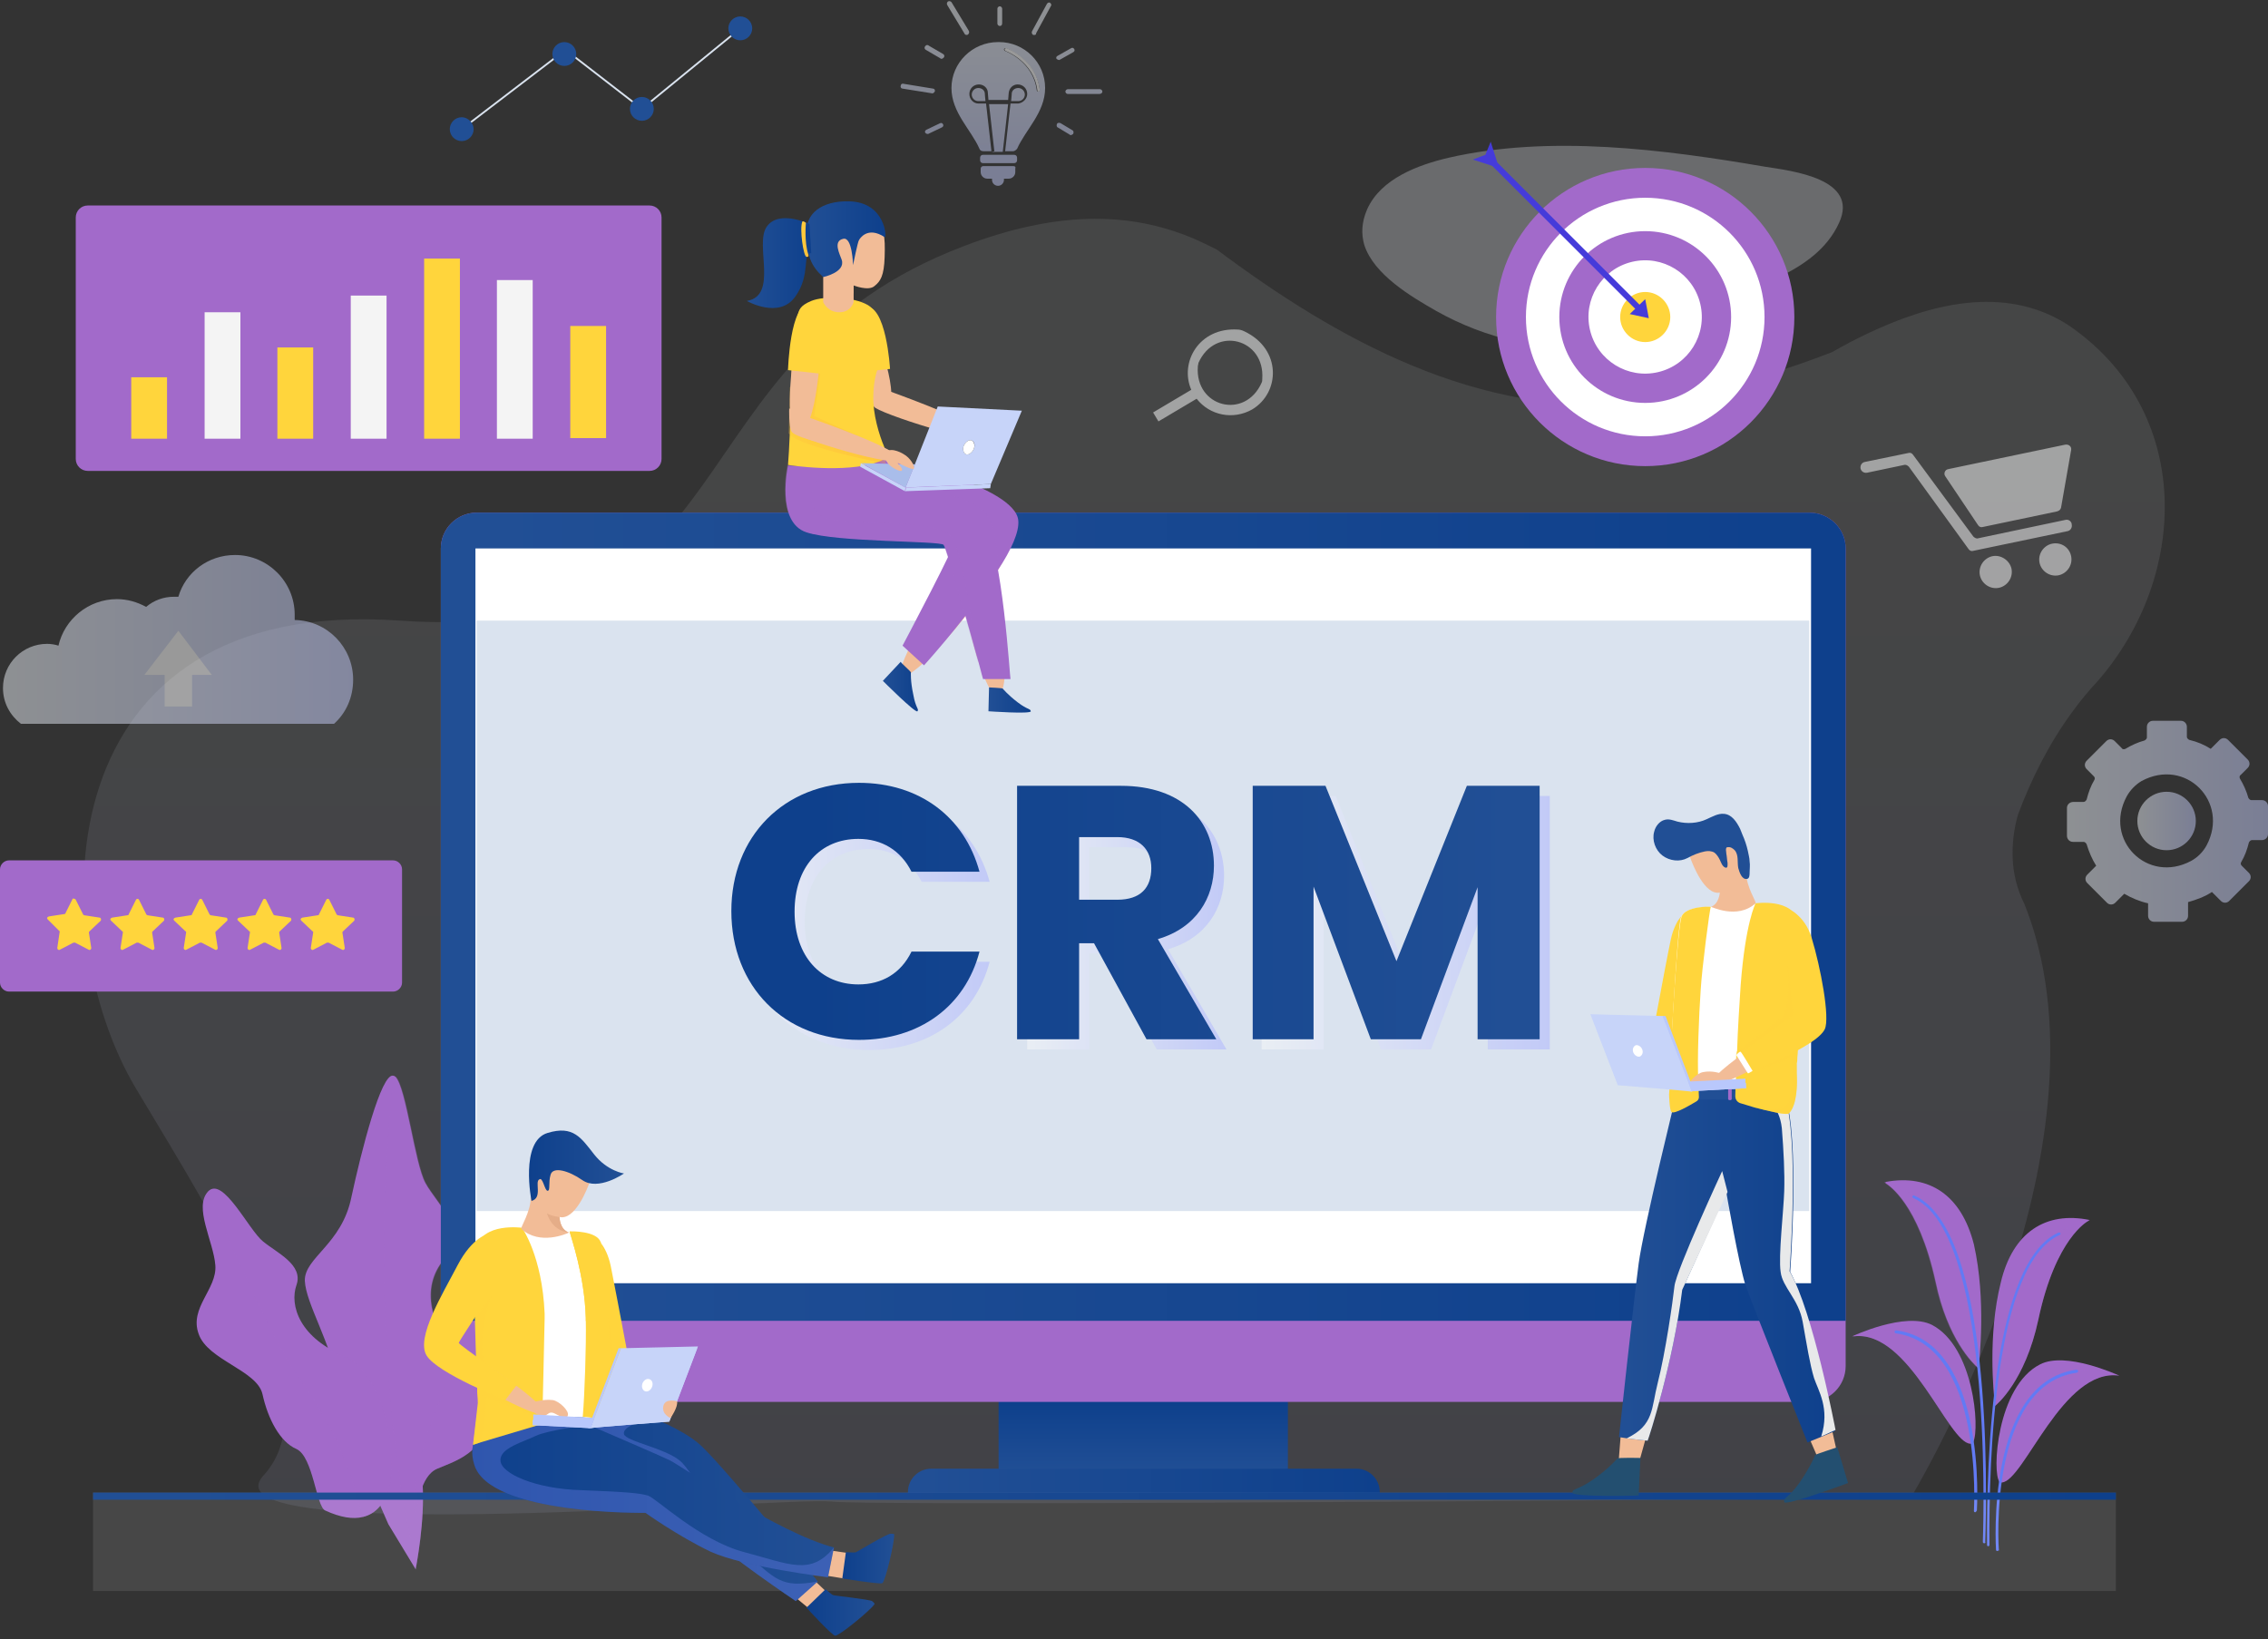 <svg width="628" height="454" viewBox="0 0 628 454" fill="none" xmlns="http://www.w3.org/2000/svg">
<rect x="0" y="0" width="628" height="454" fill="#333333" stroke="none"/>
<path d="M529.059 414.85C529.059 414.85 582.742 326.646 563.581 259.254C562.755 256.281 561.764 253.473 560.608 250.5C558.461 246.205 557.47 241.91 557.305 237.781C557.139 233.652 557.635 229.522 558.791 225.558C562.425 215.813 567.38 205.902 573.822 197.148C575.97 194.175 578.282 191.367 580.76 188.724C606.197 159.653 607.683 113.569 572.336 89.783C554.662 78.716 534.015 84.332 517.002 92.426C513.533 94.078 510.395 95.73 507.256 97.546C494.868 102.337 481.489 106.466 467.614 109.274C462.989 110.265 458.364 110.926 453.739 111.586C409.472 116.046 369.83 93.747 336.96 69.136C333.986 67.65 331.013 66.163 327.875 65.007C312.018 59.06 292.858 58.234 266.925 68.145C183.841 99.694 208.948 178.813 110.668 171.876C12.388 164.938 11.728 257.767 37.495 301.209C63.428 344.485 91.343 388.587 73.008 408.573C54.508 428.56 217.372 414.52 229.925 415.841C242.314 417.328 529.059 414.85 529.059 414.85Z" fill="url(#paint0_linear)" fill-opacity="0.1"/>
<path opacity="0.3" d="M377.758 67.815C380.401 76.074 390.807 82.186 397.744 86.15C411.289 93.748 427.971 98.043 443.333 94.904C452.583 93.087 461.667 89.453 470.257 85.654C483.14 79.873 502.631 76.239 509.238 61.704C514.854 49.481 496.189 47.334 488.756 46.177C460.841 41.387 429.128 37.258 401.048 43.7C392.624 45.682 382.383 49.481 378.584 57.905C376.932 61.704 376.932 64.842 377.758 67.815Z" fill="url(#paint1_linear)"/>
<path d="M116.615 407.086C118.101 416.997 115.954 429.715 115.293 433.514C115.128 434.175 115.128 434.671 115.128 434.671L107.53 422.117C105.217 416.832 96.133 396.845 93.82 384.127C91.508 371.408 84.736 361.167 84.405 354.725C84.24 348.283 94.646 344.65 97.289 331.601C100.097 318.552 105.548 297.244 108.851 297.905C109.017 297.905 109.347 298.07 109.512 298.235C112.485 301.373 114.798 322.186 117.771 327.636C120.909 333.418 129.664 340.52 122.891 348.779C116.119 357.038 119.753 366.948 125.864 375.703C132.306 384.622 114.798 395.359 116.615 407.086Z" fill="url(#paint2_linear)"/>
<path opacity="0.3" d="M116.614 407.086C118.101 416.996 115.954 429.715 115.293 433.514C99.932 368.765 109.016 297.904 109.016 297.904L109.677 298.235C112.65 301.373 114.963 322.185 117.936 327.636C121.074 333.417 129.829 340.52 123.056 348.779C116.284 357.037 119.918 366.948 126.03 375.702C132.306 384.622 114.798 395.358 116.614 407.086Z" fill="url(#paint3_linear)"/>
<path d="M100.427 420.135C97.784 420.795 94.316 420.3 90.021 418.318C87.543 417.161 86.718 403.452 82.093 401.304C77.468 399.322 74.164 392.88 72.678 386.108C71.191 379.501 57.481 376.693 55.004 369.425C52.361 362.158 60.124 357.037 59.629 350.43C59.133 343.823 53.517 334.243 57.647 329.948C61.776 325.654 68.879 340.685 72.843 343.823C76.642 346.961 84.075 350.265 82.093 355.881C80.111 361.497 82.919 370.747 96.133 375.867C107.199 380.327 115.293 416.666 100.427 420.135Z" fill="url(#paint4_linear)"/>
<path d="M156.752 368.104C151.962 374.546 142.713 368.434 138.583 374.876C134.454 381.318 138.253 390.898 134.454 397.175C130.655 403.286 125.865 404.773 121.074 406.755C116.284 408.737 115.624 417.491 114.963 419.639C114.963 419.639 114.963 419.639 114.963 419.804C114.963 419.804 109.512 408.572 111.825 401.304C114.302 394.201 112.155 384.126 113.476 377.684C114.798 371.242 120.249 367.773 122.065 361.331C123.717 354.89 131.315 350.099 135.114 341.841C138.913 333.582 153.284 324.332 158.404 326.149C158.404 326.149 158.569 326.149 158.569 326.314C163.36 328.296 158.239 341.015 154.605 345.805C150.971 350.43 161.543 361.662 156.752 368.104Z" fill="url(#paint5_linear)"/>
<path opacity="0.3" d="M156.752 368.104C151.962 374.546 142.712 368.435 138.583 374.877C134.454 381.318 138.253 390.899 134.454 397.175C130.655 403.287 125.864 404.773 121.074 406.756C116.284 408.738 115.623 417.492 114.963 419.639C112.815 404.608 123.882 382.475 133.132 362.653C142.547 342.667 155.431 329.123 158.569 325.984C163.359 327.966 158.239 340.685 154.605 345.475C150.971 350.43 161.542 361.662 156.752 368.104Z" fill="url(#paint6_linear)"/>
<path opacity="0.3" d="M100.427 420.135C94.976 397.671 86.387 386.935 80.771 378.511C74.495 369.261 57.481 330.114 57.481 330.114C61.611 325.82 68.713 340.851 72.678 343.989C76.477 347.127 83.91 350.431 81.927 356.047C79.945 361.663 82.753 370.913 95.968 376.033C107.199 380.328 115.293 416.667 100.427 420.135Z" fill="url(#paint7_linear)"/>
<path d="M546.403 399.324C546.238 399.655 546.072 399.82 545.742 399.82H545.577C539.465 399.655 528.729 368.271 513.368 370.088C513.202 370.088 513.037 370.088 512.872 370.088C512.872 370.088 527.573 363.151 535.006 366.95C546.568 373.061 548.22 395.525 546.403 399.324Z" fill="url(#paint8_linear)"/>
<path opacity="0.3" d="M546.403 399.324C546.238 399.655 546.073 399.82 545.742 399.82H545.577C539.466 399.655 528.729 368.271 513.368 370.088C513.368 370.088 530.381 363.316 538.309 377.191C543.595 386.11 545.577 394.369 546.403 399.324Z" fill="url(#paint9_linear)"/>
<path d="M546.898 418.815C546.898 418.815 546.733 418.815 546.898 418.815C546.733 418.815 546.568 418.65 546.568 418.485C546.568 417.989 549.376 372.731 524.93 369.262C524.765 369.262 524.6 369.097 524.6 368.767C524.6 368.602 524.765 368.437 525.095 368.437C550.367 371.905 547.394 417.824 547.394 418.32C547.229 418.65 547.064 418.815 546.898 418.815Z" fill="#627AF4"/>
<path d="M586.871 380.989C571.179 378.677 560.442 410.225 554.331 410.556C554.166 410.556 554.166 410.556 554.001 410.556C553.835 410.556 553.835 410.556 553.67 410.391C551.523 408.078 552.844 383.962 564.902 377.851C572.005 374.217 586.045 380.659 586.871 380.989Z" fill="url(#paint10_linear)"/>
<path opacity="0.3" d="M586.706 380.989C571.179 378.677 560.278 410.226 554.166 410.556C554.001 410.556 554.001 410.556 553.836 410.556C553.671 410.556 553.671 410.556 553.506 410.391C554.497 404.94 556.479 393.873 562.921 385.945C571.675 375.373 585.715 380.659 586.706 380.989Z" fill="url(#paint11_linear)"/>
<path d="M553.01 429.55C552.845 429.55 552.68 429.385 552.68 429.22C552.68 428.725 549.706 382.806 574.978 379.337C575.144 379.337 575.309 379.502 575.474 379.667C575.474 379.832 575.309 379.998 575.144 380.163C550.532 383.466 553.34 428.89 553.506 429.385C553.34 429.385 553.175 429.55 553.01 429.55Z" fill="#627AF4"/>
<path d="M547.889 378.842C547.889 379.007 547.889 379.007 547.889 379.007C547.889 379.007 547.889 379.007 547.724 378.842C546.403 377.686 539.3 370.914 535.997 355.057C531.207 333.088 522.783 328.133 522.287 327.803L521.792 327.472C521.957 327.472 522.122 327.472 522.287 327.307C534.18 325.16 543.099 330.941 546.568 344.651C550.037 360.012 548.055 376.86 547.889 378.842Z" fill="url(#paint12_linear)"/>
<path opacity="0.3" d="M547.559 378.842C546.238 377.686 539.135 370.914 535.832 355.057C531.042 333.088 522.618 328.133 522.122 327.803C522.948 327.968 538.64 331.106 542.934 349.276C546.073 362.82 547.229 373.887 547.559 378.842Z" fill="url(#paint13_linear)"/>
<path d="M549.376 427.403C549.211 427.403 549.046 427.238 549.046 427.073V426.743C549.376 417.658 551.193 341.016 529.72 331.766C529.555 331.601 529.39 331.436 529.555 331.271C529.72 331.106 529.885 330.94 530.05 331.106C551.523 340.521 550.202 411.877 549.706 426.908V427.073C549.872 427.238 549.706 427.403 549.376 427.403Z" fill="#627AF4"/>
<path d="M578.612 337.879L578.117 338.209C578.117 338.209 569.197 342.834 564.407 365.463C560.773 382.476 552.845 389.083 552.349 389.414C552.349 389.414 552.349 389.249 552.349 388.918C552.019 385.78 550.367 369.758 554.001 355.222C557.304 341.182 566.554 335.401 578.612 337.879Z" fill="url(#paint14_linear)"/>
<path opacity="0.3" d="M578.612 337.879L578.117 338.209C578.117 338.209 569.197 342.834 564.407 365.463C560.773 382.476 552.845 389.084 552.349 389.414C552.349 389.414 552.349 389.249 552.349 388.918C554.827 366.785 558.791 355.883 562.26 349.111C566.72 340.522 578.612 337.879 578.612 337.879Z" fill="url(#paint15_linear)"/>
<path d="M550.532 428.23C550.367 428.23 550.202 428.065 550.202 427.9C550.037 403.454 551.689 349.441 570.023 341.348C570.188 341.348 570.354 341.348 570.519 341.513C570.684 341.678 570.519 341.843 570.354 342.008C552.349 349.937 550.698 403.619 550.863 427.9C550.863 428.065 550.698 428.23 550.532 428.23Z" fill="#627AF4"/>
<path d="M356.615 386.439H276.505V408.903H356.615V386.439Z" fill="url(#paint16_linear)"/>
<path d="M511.055 151.889V378.346C511.055 383.796 506.595 388.256 501.145 388.256H131.976C126.525 388.256 122.065 383.796 122.065 378.346V151.889C122.065 146.438 126.525 141.979 131.976 141.979H500.979C506.595 141.979 511.055 146.438 511.055 151.889Z" fill="url(#paint17_linear)"/>
<path d="M511.055 151.889V365.792H122.065V151.889C122.065 146.438 126.525 141.979 131.976 141.979H500.979C506.595 141.979 511.055 146.438 511.055 151.889Z" fill="url(#paint18_linear)"/>
<path d="M501.475 151.889H131.646V355.386H501.475V151.889Z" fill="white"/>
<path d="M381.887 413.858H251.398V413.198C251.398 409.729 254.206 406.756 257.84 406.756H375.61C379.079 406.756 382.052 409.564 382.052 413.198V413.858H381.887Z" fill="url(#paint19_linear)"/>
<path d="M500.979 171.875H131.976V335.399H500.979V171.875Z" fill="#DAE3EF"/>
<path d="M240.662 219.611C257.344 219.611 269.898 229.026 274.027 244.223H255.197C252.224 238.276 246.938 235.138 240.497 235.138C229.925 235.138 222.823 242.901 222.823 255.289C222.823 267.678 230.09 275.441 240.497 275.441C246.938 275.441 252.224 272.468 255.197 266.356H274.027C270.063 281.552 257.344 290.802 240.662 290.802C220.015 290.802 205.314 276.102 205.314 255.124C205.314 234.477 219.849 219.611 240.662 219.611Z" fill="url(#paint20_linear)"/>
<path d="M313.174 220.437C330.352 220.437 338.942 230.347 338.942 242.57C338.942 251.324 334.151 259.748 323.415 262.887L339.602 290.636H320.277L305.741 264.043H301.612V290.636H284.433V220.437H313.174ZM312.183 234.642H301.612V251.985H312.183C318.625 251.985 321.598 248.682 321.598 243.231C321.598 238.11 318.46 234.642 312.183 234.642Z" fill="url(#paint21_linear)"/>
<path d="M349.678 220.437H369.829L389.485 268.998L408.976 220.437H429.128V290.636H411.949V248.516L396.258 290.636H382.383L366.526 248.351V290.636H349.348V220.437H349.678Z" fill="url(#paint22_linear)"/>
<path d="M237.854 216.803C254.536 216.803 267.09 226.218 271.219 241.414H252.389C249.416 235.468 244.13 232.329 237.688 232.329C227.117 232.329 220.015 240.093 220.015 252.481C220.015 264.869 227.282 272.632 237.688 272.632C244.13 272.632 249.416 269.659 252.389 263.548H271.219C267.255 278.744 254.536 287.994 237.854 287.994C217.207 287.994 202.506 273.293 202.506 252.316C202.506 231.669 217.041 216.803 237.854 216.803Z" fill="url(#paint23_linear)"/>
<path d="M310.366 217.629C327.544 217.629 336.133 227.539 336.133 239.763C336.133 248.517 331.343 256.941 320.607 260.079L336.794 287.829H317.468L302.933 261.235H298.804V287.829H281.625V217.629H310.366ZM309.375 231.834H298.804V249.178H309.375C315.817 249.178 318.79 245.874 318.79 240.423C318.79 235.303 315.652 231.834 309.375 231.834Z" fill="url(#paint24_linear)"/>
<path d="M346.87 217.629H367.021L386.677 266.191L406.168 217.629H426.32V287.829H409.141V245.709L393.45 287.829H379.575L363.718 245.544V287.829H346.87V217.629Z" fill="url(#paint25_linear)"/>
<path d="M179.877 130.416H24.281C22.464 130.416 20.977 128.93 20.977 127.113V60.217C20.977 58.4 22.464 56.913 24.281 56.913H179.877C181.694 56.913 183.18 58.4 183.18 60.217V127.113C183.18 128.93 181.694 130.416 179.877 130.416Z" fill="url(#paint26_linear)"/>
<path d="M46.249 104.484H36.339V121.498H46.249V104.484Z" fill="#FFD53C"/>
<path d="M66.566 86.481H56.656V121.498H66.566V86.481Z" fill="#F4F4F4"/>
<path d="M86.718 96.226H76.807V121.498H86.718V96.226Z" fill="#FFD53C"/>
<path d="M107.034 81.856H97.124V121.498H107.034V81.856Z" fill="#F4F4F4"/>
<path d="M127.351 71.614H117.44V121.497H127.351V71.614Z" fill="#FFD53C"/>
<path d="M147.502 77.561H137.592V121.497H147.502V77.561Z" fill="#F4F4F4"/>
<path d="M167.819 90.278H157.908V121.331H167.819V90.278Z" fill="#FFD53C"/>
<g opacity="0.5">
<path d="M81.597 171.71C81.597 171.215 81.597 170.719 81.597 170.224C81.597 161.139 74.164 153.706 65.079 153.706C57.646 153.706 51.37 158.496 49.388 165.268C49.057 165.268 48.562 165.268 48.231 165.268C45.258 165.268 42.615 166.259 40.468 168.076C37.99 166.755 35.347 165.929 32.374 165.929C24.446 165.929 17.839 171.545 16.187 178.813C15.196 178.482 14.04 178.317 13.049 178.317C6.277 178.317 0.826 183.768 0.826 190.54C0.826 194.67 2.808 198.138 5.781 200.451H10.406H20.151H20.812H42.285H53.352H62.767H70.034H84.24H92.499C95.802 197.478 97.784 193.183 97.784 188.228C97.784 179.308 90.681 171.875 81.597 171.71Z" fill="url(#paint27_linear)"/>
<path d="M53.187 186.907V195.661H45.588V186.907H39.972L49.388 174.684L58.637 186.907H53.187Z" fill="white"/>
</g>
<g opacity="0.5">
<path d="M570.684 140.658L573.492 124.636C573.657 123.645 572.831 122.984 571.84 123.149L539.466 129.922C538.475 130.087 538.144 131.243 538.64 131.904L547.724 145.448C548.055 145.944 548.55 146.109 549.046 145.944L569.528 141.649C570.188 141.484 570.519 141.154 570.684 140.658ZM551.689 154.037C549.376 154.533 547.724 156.845 548.22 159.323C548.715 161.635 551.028 163.287 553.506 162.792C555.818 162.296 557.47 159.984 556.974 157.506C556.479 155.194 554.001 153.542 551.689 154.037ZM568.206 150.569C565.894 151.064 564.242 153.377 564.738 155.854C565.233 158.167 567.546 159.818 570.023 159.323C572.336 158.827 573.987 156.515 573.492 154.037C572.996 151.56 570.684 150.073 568.206 150.569ZM572.005 143.962L547.724 149.082C547.229 149.247 546.733 148.917 546.403 148.586L529.72 125.957C529.39 125.462 528.894 125.297 528.399 125.462L516.341 127.939C515.515 128.105 515.02 128.93 515.185 129.756C515.35 130.582 516.176 131.078 517.002 130.913L527.243 128.765C527.738 128.6 528.234 128.93 528.564 129.261L545.082 152.055C545.412 152.551 545.907 152.716 546.403 152.551L572.501 147.1C573.327 146.935 573.822 146.109 573.657 145.283C573.657 144.457 572.831 143.796 572.005 143.962Z" fill="white"/>
</g>
<g opacity="0.5">
<path d="M572.335 223.741V231.504C572.335 232.33 572.996 233.156 573.987 233.156H576.96C577.291 233.156 577.621 233.486 577.786 233.816C578.447 235.964 579.273 237.946 580.429 239.763L577.951 242.24C577.291 242.901 577.291 243.892 577.951 244.553L583.402 250.004C584.063 250.664 585.054 250.664 585.715 250.004L588.192 247.526C590.174 248.682 592.487 249.673 594.799 250.169V253.638C594.799 254.464 595.46 255.289 596.451 255.289H604.214C605.04 255.289 605.866 254.629 605.866 253.638V249.839C608.179 249.178 610.491 248.352 612.473 247.031L614.951 249.508C615.612 250.169 616.603 250.169 617.263 249.508L622.714 244.057C623.375 243.397 623.375 242.406 622.714 241.745L620.732 239.763C620.402 239.432 620.402 239.102 620.567 238.772C621.558 237.12 622.219 235.303 622.714 233.321C622.879 232.991 623.21 232.66 623.54 232.66H626.348C627.174 232.66 628 232 628 231.008V223.245C628 222.419 627.339 221.593 626.348 221.593H623.375C623.045 221.593 622.714 221.263 622.549 220.933C622.053 219.116 621.228 217.299 620.237 215.647C620.071 215.317 620.071 214.821 620.402 214.656L622.384 212.674C623.045 212.013 623.045 211.022 622.384 210.361L616.933 204.911C616.272 204.25 615.281 204.25 614.621 204.911L612.143 207.388C610.326 206.232 608.344 205.406 606.197 204.911C605.866 204.745 605.536 204.415 605.536 204.085V201.277C605.536 200.451 604.875 199.625 603.884 199.625H596.121C595.295 199.625 594.469 200.286 594.469 201.277V204.25C594.469 204.58 594.139 204.911 593.808 205.076C591.991 205.571 590.174 206.397 588.523 207.388C588.192 207.553 587.697 207.553 587.532 207.223L585.55 205.241C584.889 204.58 583.898 204.58 583.237 205.241L577.786 210.692C577.126 211.353 577.126 212.344 577.786 213.004L579.768 214.986C580.099 215.317 580.099 215.647 579.934 215.977C578.943 217.629 578.282 219.446 577.786 221.428C577.621 221.759 577.291 222.089 576.96 222.089H574.152C572.996 222.089 572.335 222.915 572.335 223.741ZM588.853 220.602C589.844 218.785 591.331 217.299 592.982 216.308C605.206 209.701 617.429 222.089 610.987 234.147C609.996 235.964 608.509 237.45 606.692 238.441C594.634 244.883 582.411 232.66 588.853 220.602Z" fill="url(#paint28_linear)"/>
<path d="M599.92 219.28C604.38 219.28 608.014 222.914 608.014 227.374C608.014 231.834 604.38 235.468 599.92 235.468C595.46 235.468 591.826 231.834 591.826 227.374C591.826 222.914 595.46 219.28 599.92 219.28Z" fill="url(#paint29_linear)"/>
</g>
<g opacity="0.5">
<path d="M344.558 91.766C343.897 91.435 343.236 91.27 342.741 91.27C332.004 90.609 326.553 100.355 329.857 107.953L319.286 114.23L320.772 116.707L331.344 110.431C334.977 115.056 341.419 116.377 346.705 113.404C354.468 108.779 354.964 96.721 344.558 91.766ZM349.348 105.971C344.723 116.377 330.848 112.743 331.674 101.511C331.674 101.181 331.839 100.85 331.839 100.52C336.464 90.114 350.339 93.748 349.513 104.98C349.513 105.31 349.513 105.64 349.348 105.971Z" fill="white"/>
</g>
<path d="M108.851 274.616H2.478C1.156 274.616 0 273.46 0 272.138V240.755C0 239.434 1.156 238.277 2.478 238.277H108.851C110.173 238.277 111.329 239.434 111.329 240.755V272.138C111.329 273.46 110.173 274.616 108.851 274.616Z" fill="url(#paint30_linear)"/>
<path d="M20.977 249.178L22.959 253.142C22.959 253.307 23.125 253.307 23.29 253.473L27.584 254.133C27.915 254.133 28.08 254.629 27.915 254.959L24.776 257.932C24.611 258.098 24.611 258.263 24.611 258.263L25.272 262.557C25.272 262.888 24.942 263.218 24.611 263.053L20.812 261.071C20.647 261.071 20.482 261.071 20.317 261.071L16.518 263.053C16.187 263.218 15.857 262.888 15.857 262.557L16.518 258.098C16.518 257.932 16.518 257.767 16.352 257.767L13.214 254.629C12.884 254.298 13.049 253.968 13.544 253.803L17.839 253.142C18.004 253.142 18.169 252.977 18.169 252.812L20.151 248.848C20.317 248.848 20.812 248.848 20.977 249.178Z" fill="#FFD53C"/>
<path d="M38.486 249.177L40.468 253.142C40.468 253.307 40.633 253.307 40.798 253.472L45.093 254.133C45.423 254.133 45.589 254.628 45.423 254.959L42.285 257.932C42.12 258.097 42.12 258.262 42.12 258.262L42.781 262.557C42.781 262.887 42.45 263.217 42.12 263.052L38.321 261.07C38.156 261.07 37.99 261.07 37.825 261.07L34.026 263.052C33.696 263.217 33.365 262.887 33.365 262.557L34.026 258.262C34.026 258.097 34.026 257.932 33.861 257.932L30.723 254.959C30.392 254.628 30.558 254.298 31.053 254.133L35.348 253.472C35.513 253.472 35.678 253.307 35.678 253.142L37.66 249.177C37.825 248.847 38.321 248.847 38.486 249.177Z" fill="#FFD53C"/>
<path d="M55.995 249.177L57.977 253.142C57.977 253.307 58.142 253.307 58.307 253.472L62.602 254.133C62.932 254.133 63.097 254.628 62.932 254.959L59.794 257.932C59.629 258.097 59.629 258.262 59.629 258.262L60.289 262.557C60.289 262.887 59.959 263.217 59.629 263.052L55.83 261.07C55.664 261.07 55.499 261.07 55.334 261.07L51.535 263.052C51.205 263.217 50.874 262.887 50.874 262.557L51.535 258.262C51.535 258.097 51.535 257.932 51.37 257.932L48.231 254.959C47.901 254.628 48.066 254.298 48.562 254.133L52.856 253.472C53.022 253.472 53.187 253.307 53.187 253.142L55.169 249.177C55.334 248.847 55.83 248.847 55.995 249.177Z" fill="#FFD53C"/>
<path d="M73.668 249.177L75.651 253.142C75.651 253.307 75.816 253.307 75.981 253.472L80.276 254.133C80.606 254.133 80.771 254.628 80.606 254.959L77.468 257.932C77.302 258.097 77.302 258.262 77.302 258.262L77.963 262.557C77.963 262.887 77.633 263.217 77.302 263.052L73.503 261.07C73.338 261.07 73.173 261.07 73.008 261.07L69.209 263.052C68.878 263.217 68.548 262.887 68.548 262.557L69.209 258.262C69.209 258.097 69.209 257.932 69.044 257.932L65.905 254.959C65.575 254.628 65.74 254.298 66.236 254.133L70.53 253.472C70.695 253.472 70.861 253.307 70.861 253.142L72.843 249.177C73.008 248.847 73.503 248.847 73.668 249.177Z" fill="#FFD53C"/>
<path d="M91.177 249.177L93.159 253.142C93.159 253.307 93.325 253.307 93.49 253.472L97.784 254.133C98.115 254.133 98.28 254.628 98.115 254.959L94.976 257.932C94.811 258.097 94.811 258.262 94.811 258.262L95.472 262.557C95.472 262.887 95.142 263.217 94.811 263.052L91.012 261.07C90.847 261.07 90.682 261.07 90.517 261.07L86.718 263.052C86.387 263.217 86.057 262.887 86.057 262.557L86.718 258.262C86.718 258.097 86.718 257.932 86.552 257.932L83.414 254.959C83.084 254.628 83.249 254.298 83.744 254.133L88.039 253.472C88.204 253.472 88.369 253.307 88.369 253.142L90.352 249.177C90.517 248.847 91.012 248.847 91.177 249.177Z" fill="#FFD53C"/>
<path d="M585.88 413.364H25.768V440.618H585.88V413.364Z" fill="white" fill-opacity="0.1"/>
<path d="M585.88 413.364H25.768V415.346H585.88V413.364Z" fill="url(#paint31_linear)"/>
<path d="M225.796 437.974L228.934 440.947L225.301 446.563L220.51 442.599L225.796 437.974Z" fill="#F2BC97"/>
<path d="M138.748 393.872C142.217 400.479 154.11 403.452 164.186 404.939C172.61 406.095 180.042 406.26 180.703 406.26C182.355 406.591 189.623 418.649 195.239 424.43C200.689 430.211 220.345 443.425 220.345 443.425L226.457 437.974C226.457 437.974 202.176 408.242 194.578 400.809C187.145 393.377 166.828 387.926 166.828 387.926C166.828 387.926 132.307 381.649 138.748 393.872Z" fill="url(#paint32_linear)"/>
<path opacity="0.3" d="M154.44 392.715L164.185 404.938C172.609 406.094 180.042 406.259 180.703 406.259C182.355 406.59 189.622 418.648 195.238 424.429C200.689 430.21 220.345 443.424 220.345 443.424L226.457 437.973C216.051 439.955 214.729 437.147 206.47 430.21C198.377 423.273 192.596 407.911 188.136 404.443C183.841 400.974 173.27 399.157 172.774 397.175C172.279 395.193 177.399 393.706 177.399 393.706L169.801 392.55L154.44 392.715Z" fill="#7B8BFF"/>
<path d="M229.761 429.386L234.386 430.046L233.56 437.149L227.448 436.158L229.761 429.386Z" fill="#F2BC97"/>
<path d="M234.22 429.881C234.22 429.881 236.533 430.046 237.028 429.881C237.359 429.716 245.617 424.761 246.609 424.761C246.774 424.761 247.6 424.761 247.6 424.926C247.765 426.908 245.122 438.14 244.296 438.47C243.47 438.801 233.229 437.149 233.229 437.149L234.22 429.881Z" fill="url(#paint33_linear)"/>
<path d="M228.604 440.122C228.604 440.122 230.421 441.774 230.752 441.774C231.082 441.939 240.662 442.93 241.488 443.426C241.488 443.426 242.314 444.086 242.149 444.251C241.158 445.903 232.238 453.171 231.247 453.006C230.256 452.841 223.319 445.242 223.319 445.242L228.604 440.122Z" fill="url(#paint34_linear)"/>
<path d="M131.315 405.6C135.445 419.64 178.721 418.979 178.721 418.979C178.721 418.979 187.475 425.256 196.725 429.716C206.14 434.01 229.265 436.818 229.265 436.818L230.917 428.559C215.555 424.595 188.797 406.095 185.493 404.444C183.511 403.453 171.618 398.332 162.038 394.203C156.422 391.725 151.632 389.743 150.146 389.082C149.815 388.917 149.65 388.917 149.65 388.917C149.65 388.917 149.32 388.917 148.659 389.082C144.53 389.743 127.516 393.212 131.315 405.6Z" fill="url(#paint35_linear)"/>
<path opacity="0.3" d="M131.315 405.6C135.445 419.64 178.721 418.979 178.721 418.979C178.721 418.979 187.475 425.256 196.725 429.716C206.14 434.01 229.265 436.818 229.265 436.818L230.917 428.559C224.475 436.488 218.694 433.184 206.14 429.881C193.587 426.577 181.694 414.85 179.382 414.189C177.069 413.528 173.766 413.198 161.047 412.702C148.329 412.372 138.583 408.077 138.583 404.444C138.418 400.975 145.025 399.323 148.329 397.671C151.797 396.02 162.699 394.698 162.699 394.698L162.203 393.872L158.9 389.247L150.311 388.917H148.989C144.529 389.743 127.516 393.212 131.315 405.6Z" fill="#7B8BFF"/>
<path d="M161.708 342.338C163.359 342.503 164.516 343.659 165.176 345.146C167.654 351.753 175.417 374.217 170.627 376.364C165.011 378.842 159.23 358.525 158.404 352.414C157.578 347.293 157.908 342.008 161.708 342.338Z" fill="#F2BC97"/>
<path d="M164.681 342.668C164.681 342.668 167.819 344.32 169.141 350.762C170.462 357.203 176.904 391.56 176.904 391.56C176.904 391.56 164.02 394.038 163.69 391.725C163.525 389.578 164.681 342.668 164.681 342.668Z" fill="#FFD53C"/>
<path opacity="0.5" d="M167.654 359.682L172.279 392.882L163.029 390.57L167.654 359.682Z" fill="#FFD53C"/>
<path d="M134.453 343.493C132.802 343.328 131.315 344.154 130.489 345.641C126.69 351.587 114.467 371.904 118.762 375.042C123.717 378.511 133.628 359.846 135.775 354.23C137.592 349.275 138.253 343.989 134.453 343.493Z" fill="#F2BC97"/>
<path d="M144.364 358.856C145.355 358.691 146.511 359.517 146.677 360.673C146.842 361.664 147.007 363.976 147.007 365.628C147.007 369.592 147.172 373.392 145.851 374.052C144.529 374.713 143.208 372.235 142.712 368.271C142.382 364.637 141.061 360.177 141.886 359.517C142.382 359.186 143.538 359.021 144.364 358.856Z" fill="#F2BC97"/>
<path d="M169.801 393.376L161.542 392.55L149.319 392.055L147.833 392.22L144.034 390.733L135.114 389.742L132.636 389.412V388.751C132.636 388.751 132.636 387.595 132.471 385.778C132.471 384.457 132.306 382.805 132.306 380.988C132.141 376.528 131.811 370.747 131.811 365.131C131.645 356.707 131.645 348.613 132.306 345.64C133.793 338.703 144.859 340.189 144.859 340.189L158.074 341.181C158.074 341.181 165.176 341.015 166.332 344.154C167.489 347.953 169.801 393.376 169.801 393.376Z" fill="white"/>
<path d="M130.985 400.151L132.967 399.49L150.145 394.369C150.31 388.753 150.641 372.071 150.806 365.133C150.806 364.638 150.806 364.307 150.806 363.812C150.145 347.79 144.529 340.026 144.529 340.026C144.529 340.026 133.628 338.54 131.976 345.477C131.315 348.45 131.315 356.544 131.48 364.968C131.646 370.584 131.811 376.365 131.976 380.825C132.141 382.642 132.141 384.294 132.141 385.615C132.306 387.432 132.306 388.588 132.306 388.588L130.985 400.151Z" fill="#FFD53C"/>
<path opacity="0.5" d="M130.985 400.149L132.967 399.489C135.775 387.761 133.958 380.658 133.628 375.208C132.967 366.288 135.775 359.516 135.94 359.186L131.646 364.802C131.646 364.802 131.646 364.967 131.646 365.132C131.811 370.748 131.976 376.529 132.141 380.989C132.306 382.806 132.306 384.458 132.306 385.779C132.471 387.596 132.471 388.752 132.471 388.752L130.985 400.149Z" fill="#FFD53C"/>
<path opacity="0.5" d="M148.163 389.743V391.065C148.163 391.726 148.163 392.386 148.163 392.386L144.034 390.735L132.306 385.944C132.306 384.623 132.141 382.971 132.141 381.154C137.262 383.797 148.163 389.413 148.163 389.743Z" fill="#FFD53C"/>
<path d="M119.092 373.887C119.092 375.208 120.083 376.364 121.239 377.19C127.021 380.659 147.998 393.047 150.31 391.395C153.118 389.413 123.717 370.088 122.065 370.913C120.744 371.409 118.927 371.739 119.092 373.887Z" fill="#F2BC97"/>
<path d="M147.998 388.257C147.998 388.257 150.476 387.431 153.118 387.762C154.935 388.092 157.578 390.735 157.248 391.891C157.083 393.047 155.926 392.717 153.779 391.561C151.632 390.404 151.797 392.552 149.815 392.056C147.668 391.561 147.337 390.404 147.337 390.404" fill="#F2BC97"/>
<path d="M144.364 340.356C149.485 344.98 156.918 341.677 157.578 341.347C154.936 340.521 154.936 337.052 154.936 337.052C159.23 338.043 162.699 329.124 163.36 327.141C164.02 325.159 166.333 317.726 156.752 316.57C147.337 315.414 147.172 326.811 147.007 331.271C147.007 335.731 144.034 339.86 144.364 340.356Z" fill="#F2BC97"/>
<path d="M147.172 332.593C147.172 332.593 143.869 316.075 151.632 313.762C158.735 311.615 160.882 315.084 164.516 319.709C168.15 324.334 172.775 324.994 172.775 324.994C172.775 324.994 165.672 329.95 161.212 326.811C157.413 324.169 153.119 323.012 152.458 325.325C151.797 327.472 152.458 329.785 151.632 329.785C150.806 329.785 150.311 325.82 149.319 326.646C147.998 327.307 150.311 331.767 147.172 332.593Z" fill="url(#paint36_linear)"/>
<path d="M151.467 336.062C151.467 336.062 152.623 340.852 157.578 341.347C154.936 340.521 154.936 337.053 154.936 337.053C154.936 337.053 152.953 336.887 151.467 336.062Z" fill="#E5AD88"/>
<path d="M135.279 341.678C135.279 341.678 130.82 342.504 126.69 350.432C122.561 358.361 115.128 370.418 118.101 375.374C121.074 380.329 139.904 387.762 139.904 387.762L143.043 383.632C143.043 383.632 127.021 372.4 127.021 371.905C127.021 371.575 134.784 359.847 134.784 359.847L135.279 341.678Z" fill="#FFD53C"/>
<path d="M162.203 364.967C161.873 353.239 158.074 342.503 157.743 341.181V341.016H157.909C158.239 341.016 165.176 340.851 166.333 343.989C167.819 347.623 169.966 391.23 169.966 393.047V393.212L161.542 392.386H161.377V392.221C161.873 386.274 162.368 372.73 162.203 365.132C162.203 365.297 162.203 365.132 162.203 364.967Z" fill="#FFD53C"/>
<path d="M157.909 341.182L164.185 355.056L163.525 357.039L164.516 359.021L162.203 365.958V364.967C161.873 353.239 158.074 342.503 157.743 341.182H157.909Z" fill="#FFD53C"/>
<path d="M163.524 395.525C163.689 395.359 185.327 393.708 185.327 393.708L193.256 372.896C193.586 372.896 171.948 373.391 171.948 373.391L163.524 395.359V395.525Z" fill="#C7D4F9"/>
<path d="M163.524 395.525C163.689 395.359 185.327 393.708 185.327 393.708L193.256 372.896C192.595 374.217 182.685 394.534 164.185 395.194C164.02 395.194 163.855 395.194 163.524 395.194V395.525Z" fill="#C7D4F9"/>
<path d="M147.502 394.699L163.524 395.525L164.02 394.203L164.681 392.717L147.667 391.726V393.212L147.502 394.699Z" fill="#B9C8FC"/>
<path d="M171.948 373.391H171.288L162.864 395.524H163.524L171.948 373.391Z" fill="#B9C8FC"/>
<path d="M147.502 394.698L163.359 395.524L163.855 394.203C159.725 394.038 150.475 393.377 147.502 393.212V394.698Z" fill="#B9C8FC"/>
<path d="M187.475 388.092C187.475 388.092 184.172 387.101 183.676 389.413C183.181 391.726 185.658 392.717 185.658 392.717C185.658 392.717 187.806 389.744 187.475 388.092Z" fill="#F2BC97"/>
<path d="M180.538 384.127C180.207 384.953 179.381 385.613 178.555 385.283C177.895 384.953 177.564 384.127 177.895 383.136C178.225 382.31 179.051 381.649 179.877 381.979C180.703 382.31 180.868 383.301 180.538 384.127Z" fill="white"/>
<path d="M467.119 253.307C465.632 253.637 464.476 254.793 464.146 256.28C462.329 262.722 456.713 284.36 461.338 286.011C466.789 287.828 470.753 268.338 471.083 262.556C471.579 257.601 470.753 252.646 467.119 253.307Z" fill="#F2BC97"/>
<path d="M466.954 252.481C466.954 252.481 463.981 254.133 462.659 260.08C461.338 266.191 455.391 298.566 455.391 298.566C455.391 298.566 467.449 300.878 467.78 298.731C468.11 296.583 466.954 252.481 466.954 252.481Z" fill="#FFD53C"/>
<path opacity="0.5" d="M464.146 268.503L459.851 299.721L468.605 297.574L464.146 268.503Z" fill="#FFD53C"/>
<path d="M495.529 252.15C497.016 252.481 498.007 253.637 498.502 255.124C500.154 261.565 505.109 283.534 500.484 284.855C494.868 286.507 491.565 266.851 491.4 261.07C491.069 256.28 492.06 251.324 495.529 252.15Z" fill="#F2BC97"/>
<path d="M486.114 267.677C485.123 267.512 484.132 268.338 483.967 269.494C483.802 270.32 483.636 272.633 483.636 274.119C483.636 277.918 483.471 281.552 484.793 282.048C486.114 282.708 487.27 280.396 487.766 276.597C488.096 273.128 489.253 268.999 488.427 268.338C487.931 268.008 487.105 267.842 486.114 267.677Z" fill="#F2BC97"/>
<path d="M462.164 300.217L468.936 301.869H481.159L482.976 299.226L486.61 297.739L495.034 296.913L497.346 296.748V296.253C497.346 296.253 497.346 295.262 497.511 293.445C497.511 292.288 497.676 290.637 497.676 288.82C497.842 284.69 498.007 279.239 498.172 273.789C498.337 265.86 498.337 258.262 497.676 255.454C496.19 248.847 485.949 250.334 485.949 250.334L473.396 251.159C473.396 251.159 466.623 250.994 465.467 253.967C464.311 257.271 462.164 300.217 462.164 300.217Z" fill="white"/>
<path d="M476.699 304.677C480.333 305.337 482.81 309.467 481.984 313.431C481.324 316.735 479.176 324.333 477.029 329.618C471.744 342.502 467.449 354.725 462.163 355.221C456.878 355.716 455.391 346.136 459.19 332.922C462.659 321.029 463.98 305.337 467.779 304.181C469.761 303.52 473.56 304.016 476.699 304.677Z" fill="#F2BC97"/>
<path d="M486.444 303.356C489.913 302.86 493.547 305.833 494.208 309.798C494.868 312.936 495.529 320.864 495.529 326.48C495.364 340.19 496.024 352.909 491.399 355.056C486.94 357.203 482.15 348.779 480.828 335.235C479.672 323.012 475.377 307.981 478.351 305.668C480.002 304.677 483.471 303.851 486.444 303.356Z" fill="#F2BC97"/>
<path d="M459.686 348.944C469.596 346.962 458.364 392.716 453.905 401.801C449.445 410.885 449.445 404.444 450.932 387.926C452.583 371.243 455.887 349.605 459.686 348.944Z" fill="#F2BC97"/>
<path d="M448.95 395.194L447.958 407.747H453.079L456.713 394.698L448.95 395.194Z" fill="#F2BC97"/>
<path d="M447.793 403.949C447.793 403.949 445.811 406.426 441.186 409.73C436.561 412.868 435.405 412.207 435.405 413.364C435.24 414.685 453.739 414.19 453.739 414.19L454.235 403.783C454.4 403.783 447.958 403.618 447.793 403.949Z" fill="#234F70"/>
<path d="M488.757 349.936C496.685 343.494 505.605 389.909 505.605 400.149C505.605 410.39 500.485 393.047 494.703 377.355C488.922 361.829 485.619 352.579 488.757 349.936Z" fill="#F2BC97"/>
<path d="M499.493 394.864L504.449 406.261L509.074 404.114L506.1 390.734L499.493 394.864Z" fill="#F2BC97"/>
<path d="M502.632 402.958C502.632 402.958 501.476 405.931 498.337 410.556C495.034 415.181 493.712 414.685 494.043 416.007C494.373 417.163 511.716 410.721 511.716 410.721L508.743 400.811C508.743 400.811 502.632 402.793 502.632 402.958Z" fill="#234F70"/>
<path d="M508.082 396.349L504.118 398.001L500.484 399.488C500.484 399.488 485.288 361.497 483.306 355.881C481.489 350.265 478.02 330.279 478.02 330.279L465.797 357.203C463.32 377.354 456.547 398.332 456.217 398.992C456.217 398.992 452.748 398.662 450.436 398.331C449.28 398.166 448.289 398.001 448.289 398.001C448.289 398.001 452.418 359.845 453.739 349.935C455.061 340.024 464.311 302.529 464.311 302.529L492.225 303.355H494.208C498.502 315.248 495.694 352.247 495.694 352.247C501.806 363.314 508.082 396.349 508.082 396.349Z" fill="url(#paint37_linear)"/>
<path d="M504.283 397.836C506.761 390.073 503.458 385.118 502.301 381.649C501.145 377.85 500.319 372.564 499.163 366.123C498.007 359.681 493.547 356.542 493.051 352.248C492.391 347.953 493.877 335.235 494.042 329.949C494.208 324.829 493.877 318.717 493.382 312.44C492.721 306.164 488.757 304.181 488.757 304.181L492.06 303.19H494.042C498.337 315.083 495.529 352.083 495.529 352.083C501.971 362.984 508.248 396.019 508.248 396.019L504.283 397.836Z" fill="#E8E9EA"/>
<path d="M494.538 304.511H463.98C463.815 304.511 463.65 304.346 463.65 304.181V301.868C463.65 301.703 463.815 301.538 463.98 301.538H494.538C494.703 301.538 494.868 301.703 494.868 301.868V304.181C494.868 304.346 494.703 304.511 494.538 304.511Z" fill="#214F95"/>
<path d="M479.177 304.677H478.846C478.681 304.677 478.516 304.512 478.516 304.346V301.373C478.516 301.208 478.681 301.043 478.846 301.043H479.177C479.342 301.043 479.507 301.208 479.507 301.373V304.346C479.507 304.512 479.342 304.677 479.177 304.677Z" fill="url(#paint38_linear)"/>
<path d="M465.632 304.677H465.137C464.971 304.677 464.971 304.511 464.971 304.511V301.538C464.971 301.373 465.137 301.373 465.137 301.373H465.632C465.797 301.373 465.797 301.538 465.797 301.538V304.511C465.962 304.511 465.797 304.677 465.632 304.677Z" fill="url(#paint39_linear)"/>
<path d="M491.565 304.677H491.234C491.069 304.677 490.904 304.512 490.904 304.346V301.373C490.904 301.208 491.069 301.043 491.234 301.043H491.565C491.73 301.043 491.895 301.208 491.895 301.373V304.346C491.73 304.512 491.73 304.677 491.565 304.677Z" fill="url(#paint40_linear)"/>
<path d="M478.351 330.114L465.797 357.203C463.32 377.355 456.548 398.332 456.217 398.993C456.217 398.993 452.749 398.662 450.436 398.332C458.034 394.698 457.208 390.073 459.025 382.971C461.172 374.547 463.155 360.672 463.65 356.212C464.146 351.752 476.864 324.333 476.864 324.333L478.351 330.114Z" fill="#E8E9EA"/>
<path d="M498.337 273.624V273.789C498.337 276.597 498.172 279.405 498.172 282.048C498.172 284.36 498.007 286.673 497.842 288.489C497.842 288.655 497.842 288.655 497.842 288.82C497.842 290.472 497.842 291.628 497.676 292.784C497.676 293.445 497.676 293.94 497.511 294.436C497.511 295.427 497.511 296.418 497.511 297.244C497.676 299.887 497.676 305.998 495.364 308.311C494.703 308.971 489.583 307.65 485.619 306.659C484.132 306.163 482.811 305.833 481.819 305.503C480.994 305.172 480.498 304.512 480.498 303.52C480.498 300.878 480.828 296.418 480.828 293.94C480.828 293.114 480.828 292.123 480.994 291.132C481.159 285.186 481.654 278.083 481.985 272.798C483.306 255.454 486.114 250.169 486.114 250.169C486.114 250.169 496.52 248.682 497.842 255.289C498.502 258.097 498.502 265.695 498.337 273.624Z" fill="#FFD53C"/>
<path opacity="0.5" d="M496.024 291.628C496.024 291.628 497.016 292.619 494.208 293.61C491.565 294.601 483.967 297.244 484.132 297.244C484.132 297.079 496.024 291.628 496.024 291.628Z" fill="#FFD53C"/>
<path opacity="0.5" d="M497.511 294.436C497.511 295.427 497.511 296.418 497.511 297.244C497.676 299.887 497.676 305.998 495.364 308.311C494.703 308.972 489.583 307.65 485.618 306.659C487.766 306.99 491.234 307.485 493.217 306.99C496.355 306.164 496.355 299.722 496.19 296.749C496.024 293.775 496.024 290.802 496.024 290.802C496.024 290.802 496.85 289.976 497.676 288.985C497.676 290.637 497.676 291.793 497.511 292.95C497.676 293.445 497.676 294.106 497.511 294.436Z" fill="#FFD53C"/>
<path d="M473.726 251.16C473.396 250.995 466.789 250.995 465.632 253.803C464.476 256.941 462.659 288.985 462.329 297.905C462.329 299.391 462.329 301.208 462.164 303.025C462.164 303.025 462.164 303.025 462.164 303.19C462.164 303.686 462.329 307.65 462.824 307.98C463.65 308.641 468.11 305.998 469.762 305.007C470.092 304.842 470.422 304.346 470.422 303.851L470.257 299.391V299.226C469.927 293.61 470.422 281.222 470.918 274.119C471.248 268.338 473.396 251.655 473.726 251.16Z" fill="#FFD53C"/>
<path opacity="0.5" d="M500.815 279.075C500.815 279.075 499.493 280.562 498.007 282.213C496.19 284.196 494.042 286.673 493.877 286.673C493.712 286.838 480.828 294.271 480.828 294.271L480.663 294.106C480.663 293.28 480.663 292.289 480.828 291.298C483.636 289.316 491.73 283.37 493.547 281.553C495.859 279.405 495.033 267.513 495.033 267.513L498.172 273.955L500.815 279.075Z" fill="#FFD53C"/>
<path d="M486.114 250.169C486.444 249.838 483.636 245.874 483.471 241.745C483.306 237.45 483.306 226.714 474.221 227.87C465.302 229.026 467.449 235.963 468.11 237.78C468.771 239.597 472.074 248.021 476.203 247.195C476.203 247.195 476.038 250.334 473.726 251.16C473.726 250.994 480.994 254.793 486.114 250.169Z" fill="#F2BC97"/>
<path d="M503.622 283.699C503.622 285.021 502.797 286.177 501.64 286.838C496.19 290.141 476.368 301.869 474.056 300.217C471.413 298.4 499.163 280.065 500.815 280.891C501.971 281.222 503.622 281.552 503.622 283.699Z" fill="#F2BC97"/>
<path d="M476.369 297.245C476.369 297.245 474.056 296.419 471.579 296.914C469.762 297.245 467.449 299.722 467.614 300.713C467.78 301.704 468.936 301.539 470.918 300.383C473.065 299.227 472.735 301.209 474.717 300.878C476.699 300.383 477.029 299.392 477.029 299.392" fill="#F2BC97"/>
<path d="M494.703 251.49C494.703 251.49 499.658 253.142 501.641 259.749C504.118 267.843 506.761 281.883 505.274 285.021C502.962 289.976 484.297 296.914 484.297 296.914L481.489 291.958C481.489 291.958 496.52 281.387 496.52 281.057C496.52 280.726 495.199 268.669 495.199 268.669L494.703 251.49Z" fill="#FFD53C"/>
<path d="M481.985 291.298C482.15 291.298 485.288 296.584 485.288 296.584L484.132 297.244H483.967L480.828 292.289V292.124C480.994 291.959 481.654 291.133 481.985 291.298Z" fill="white"/>
<path d="M482.48 231.173C482.315 230.678 481.985 230.017 481.82 229.522C480.829 227.54 479.507 225.557 477.36 225.392C475.708 225.227 474.056 226.218 472.57 226.879C470.092 228.035 467.119 228.2 464.476 227.54C463.32 227.209 462.164 226.714 461.007 227.044C459.521 227.374 458.365 228.861 458.034 230.348C457.373 232.66 458.365 235.468 460.347 236.955C462.329 238.441 465.137 238.772 467.284 237.615C468.771 236.789 470.422 236.129 472.074 235.798C472.9 235.633 473.891 235.633 474.717 236.129C475.378 236.624 475.873 237.45 476.204 238.111C476.534 238.772 476.864 239.928 477.69 240.258C478.516 240.589 478.351 239.432 478.351 238.937C478.186 238.111 478.186 237.285 478.02 236.459C478.02 235.964 477.69 234.973 478.186 234.642H478.351C479.177 234.477 479.837 234.973 480.333 235.468C481.489 236.789 480.994 238.772 481.324 240.423C481.654 241.58 482.315 243.727 483.802 243.397C484.462 243.231 484.462 242.24 484.462 241.58C484.462 240.589 484.628 239.597 484.462 238.606C484.462 237.615 484.132 236.624 483.967 235.633C483.636 234.147 483.141 232.66 482.48 231.173Z" fill="#214F95"/>
<path d="M440.36 280.892L447.958 300.548C447.958 300.548 468.44 302.199 468.605 302.365L460.512 281.387C460.346 281.387 440.03 280.892 440.36 280.892Z" fill="#C7D4F9"/>
<path d="M483.471 301.372L468.44 302.198L467.944 301.042L467.449 299.555L483.306 298.729V300.051L483.471 301.372Z" fill="#B9C8FC"/>
<path d="M460.346 281.387H461.172L469.101 302.199H468.44L460.346 281.387Z" fill="#B9C8FC"/>
<path d="M483.471 301.373L468.44 302.199L467.944 300.878C471.743 300.713 480.663 300.052 483.471 299.887V301.373Z" fill="#B9C8FC"/>
<path d="M452.253 291.462C452.583 292.288 453.409 292.783 454.07 292.618C454.73 292.288 455.061 291.462 454.73 290.636C454.4 289.81 453.574 289.315 452.913 289.48C452.253 289.81 451.922 290.636 452.253 291.462Z" fill="white"/>
<path d="M244.13 146.275C257.509 148.422 268.907 147.761 269.402 144.788C269.898 141.815 259.326 137.52 245.947 135.373C232.568 133.226 221.171 133.886 220.675 136.86C220.18 139.833 230.751 144.127 244.13 146.275Z" fill="#F2BC97"/>
<path d="M266.924 144.127C276.339 139.668 279.808 181.127 277.826 190.046C275.679 198.966 270.228 183.605 267.42 169.069C264.612 154.368 263.125 145.779 266.924 144.127Z" fill="#F2BC97"/>
<path d="M277.661 190.707C277.661 190.707 278.982 192.359 281.79 194.506C284.598 196.654 285.259 196.158 285.424 196.984C285.424 197.81 273.697 196.984 273.697 196.984L273.862 190.377C273.862 190.377 277.661 190.542 277.661 190.707Z" fill="url(#paint41_linear)"/>
<path d="M256.023 141.814C269.237 145.944 280.634 146.935 281.46 144.127C282.451 141.154 272.54 135.538 259.326 131.243C246.112 127.114 234.715 126.123 233.889 128.931C233.063 131.904 242.974 137.685 256.023 141.814Z" fill="#F2BC97"/>
<path d="M278.322 142.641C289.388 145.779 261.143 180.136 252.884 185.917C244.626 191.863 252.224 177.658 260.648 163.618C268.907 149.578 274.027 141.319 278.322 142.641Z" fill="#F2BC97"/>
<path d="M252.224 186.248C252.224 186.248 252.059 188.56 252.884 192.359C253.545 196.158 254.536 196.323 254.041 196.984C253.545 197.645 244.46 188.56 244.46 188.56L249.416 183.274C249.251 183.44 252.389 186.082 252.224 186.248Z" fill="url(#paint42_linear)"/>
<path d="M276.339 157.837C275.348 159.324 274.357 160.975 273.201 162.627C265.603 173.529 255.858 184.265 255.858 184.265L249.911 178.814C249.911 178.814 265.603 149.248 265.107 148.092C264.447 146.935 229.76 141.154 228.108 129.592C226.456 118.03 245.782 126.784 245.782 126.784C245.782 126.784 281.13 134.547 281.955 144.127C282.286 147.266 279.973 152.386 276.339 157.837Z" fill="url(#paint43_linear)"/>
<path opacity="0.3" d="M276.339 157.837C275.348 159.323 274.357 160.975 273.201 162.627L265.108 148.091L258.831 136.694C259.822 137.025 271.88 137.19 274.523 145.118C275.679 148.422 276.174 153.377 276.339 157.837Z" fill="url(#paint44_linear)"/>
<path d="M279.808 188.065H272.21C272.21 188.065 271.714 186.413 271.054 183.77C268.411 174.19 262.134 151.891 261.308 150.9C260.317 149.744 231.742 150.239 223.318 147.431C214.729 144.623 218.197 128.932 218.197 128.932L229.099 129.427L235.541 129.758C235.541 129.758 267.09 135.374 272.375 144.128C277.661 152.882 279.643 188.065 279.808 188.065Z" fill="url(#paint45_linear)"/>
<path opacity="0.3" d="M270.889 183.605C268.246 174.025 261.969 151.726 261.143 150.735C260.152 149.579 231.577 150.074 223.153 147.266C214.564 144.458 218.032 128.767 218.032 128.767L228.934 129.262C226.456 131.575 222.657 136.86 225.961 141.65C230.09 147.597 260.317 141.65 263.951 149.579C266.759 155.525 269.567 174.19 270.889 183.605Z" fill="url(#paint46_linear)"/>
<path d="M236.202 84.83C237.688 84.995 240.001 84.169 240.496 85.656C242.644 92.263 250.077 111.258 245.121 112.91C241.322 114.066 237.523 98.704 235.706 90.941C234.385 85.986 232.403 84.499 236.202 84.83Z" fill="#F2BC97"/>
<path d="M242.313 108.78C243.304 107.954 244.791 107.789 246.112 108.285C252.059 110.432 273.036 118.195 273.201 121.003C273.366 124.142 242.479 114.231 241.983 112.579C241.487 111.423 240.827 109.936 242.313 108.78Z" fill="#F2BC97"/>
<path d="M269.237 119.682C269.898 117.7 273.367 119.352 274.523 119.847C276.34 120.838 277.826 123.316 277.331 124.142C277 124.802 272.871 122.325 272.706 122.49C272.541 122.655 274.358 123.976 273.862 124.637C273.367 125.298 270.724 123.811 269.898 122.655C269.072 121.664 268.742 120.838 269.237 119.682Z" fill="#F2BC97"/>
<path d="M237.028 103.164C237.028 103.164 233.724 85.655 239.34 84.829C245.452 84.003 246.443 102.173 246.443 102.173L237.028 103.164Z" fill="#FFD53C"/>
<path d="M245.947 126.619C245.782 126.784 245.617 126.784 245.617 126.784C244.791 127.279 243.965 127.61 243.139 127.94C233.889 131.244 218.198 128.766 218.198 128.766C218.363 126.949 218.528 123.646 218.693 120.012C218.858 116.213 218.858 111.753 219.023 107.293C219.354 100.025 219.849 92.593 220.84 87.637C221.171 85.82 221.501 84.664 224.639 83.343C228.273 81.856 236.367 82.186 240.331 84.499C242.644 85.82 244.791 90.941 244.461 95.896C244.295 100.851 241.983 102.008 241.818 109.606C241.653 114.726 243.469 120.507 244.791 123.646C245.121 124.637 245.452 125.297 245.617 125.793C245.782 126.454 245.947 126.619 245.947 126.619Z" fill="#FFD53C"/>
<path opacity="0.3" d="M245.947 124.637L245.617 126.124L245.452 126.95L245.121 128.436C245.121 128.436 244.295 128.271 242.974 127.941C237.193 126.785 221.171 123.151 218.693 120.343C218.528 120.177 218.528 120.177 218.363 120.012C218.528 116.213 218.528 111.753 218.693 107.294L223.648 101.678L227.117 103.329L225.465 115.222L244.626 123.977L245.947 124.637Z" fill="url(#paint47_linear)"/>
<path d="M227.943 75.91C227.943 75.91 227.943 83.343 227.943 83.673C227.943 83.673 229.099 86.481 232.403 86.481C235.541 86.481 236.367 83.838 236.367 83.508C236.367 83.177 236.367 79.048 236.367 79.048C236.367 79.048 240.497 80.7 242.148 79.213C243.8 77.892 244.791 76.405 244.956 71.12C245.121 65.669 244.956 62.035 241.488 60.714C238.019 59.392 226.787 56.749 224.474 62.696C222.327 68.642 227.943 75.91 227.943 75.91Z" fill="#F2BC97"/>
<path d="M236.367 79.047L232.072 77.395L236.367 81.36V79.047Z" fill="#F2BC97"/>
<path d="M250.737 135.042L253.876 134.877L274.358 134.051L282.947 113.734H282.781L259.657 112.578L253.38 128.435L250.737 135.042ZM269.567 124.471C269.072 125.462 268.081 126.123 267.42 125.792C266.759 125.462 266.429 124.306 266.925 123.315C267.42 122.324 268.411 121.663 269.072 121.993C269.898 122.324 270.063 123.48 269.567 124.471Z" fill="#C7D4F9"/>
<path d="M269.072 121.993C269.732 122.324 270.063 123.48 269.567 124.471C269.072 125.462 268.081 126.123 267.42 125.792C266.759 125.462 266.429 124.306 266.924 123.315C267.42 122.324 268.411 121.663 269.072 121.993Z" fill="white"/>
<path d="M253.38 128.601L250.737 135.043L238.514 128.271L253.38 128.601Z" fill="#A9BDEA"/>
<path d="M250.737 135.042L274.357 134.051L274.192 135.207L250.572 136.033C250.737 136.033 250.902 135.042 250.737 135.042L250.572 136.033L238.184 129.261L238.349 128.27" fill="#C7D4F9"/>
<path d="M225.465 85.325C226.786 85.986 227.612 87.472 227.612 88.959C227.447 95.896 226.29 119.681 221.17 119.516C217.206 119.351 219.023 103.659 219.849 95.566C220.179 90.776 221.996 83.838 225.465 85.325Z" fill="#F2BC97"/>
<path d="M219.684 115.882C220.675 115.056 221.997 114.891 223.318 115.386C228.934 117.368 248.92 124.471 249.086 127.114C249.251 130.087 219.849 121.167 219.519 119.516C219.023 118.359 218.363 117.038 219.684 115.882Z" fill="#F2BC97"/>
<path d="M218.528 113.074C218.528 113.074 218.363 118.195 219.189 119.516C220.014 121.003 227.943 122.82 227.943 122.82C227.943 122.82 221.006 114.891 221.006 114.726C221.006 114.891 218.528 113.074 218.528 113.074Z" fill="#F2BC97"/>
<path d="M245.287 125.627C245.947 123.645 249.251 125.131 250.242 125.792C252.059 126.783 253.38 129.096 253.05 129.756C252.72 130.417 248.755 128.105 248.59 128.27C248.425 128.435 250.077 129.591 249.746 130.252C249.416 130.913 246.773 129.426 245.947 128.435C245.287 127.609 244.956 126.948 245.287 125.627Z" fill="#F2BC97"/>
<path d="M218.198 102.503C218.198 102.503 218.693 83.673 224.309 84.169C231.742 84.664 227.282 103.494 227.282 103.494L218.198 102.503Z" fill="#FFD53C"/>
<path d="M227.943 76.735C227.943 76.735 234.22 75.414 233.064 71.945C232.568 70.458 230.586 66.824 233.394 66.164C236.037 65.338 236.202 73.431 236.202 73.431C236.202 73.431 237.523 66.824 237.854 66.494C238.019 66.164 240.166 62.53 244.956 65.668C245.617 66.164 245.287 55.923 235.046 55.758C227.613 55.592 222.823 59.061 223.318 65.007C223.483 70.789 224.475 73.597 227.943 76.735Z" fill="url(#paint48_linear)"/>
<path d="M224.144 62.034C224.144 62.034 215.555 57.904 212.251 62.86C208.948 67.815 215.555 81.855 206.801 83.342C206.801 83.342 215.72 88.462 220.18 82.185C224.64 76.074 221.997 69.962 224.64 70.128" fill="url(#paint49_linear)"/>
<path d="M223.153 61.705C223.153 61.705 222.657 66.991 223.814 70.459C223.814 70.459 224.144 71.285 223.318 71.12C222.492 71.12 221.336 63.357 222.162 61.375C222.327 61.044 223.153 61.705 223.153 61.705Z" fill="url(#paint50_linear)"/>
<path d="M455.556 129.095C478.362 129.095 496.85 110.607 496.85 87.801C496.85 64.995 478.362 46.507 455.556 46.507C432.75 46.507 414.262 64.995 414.262 87.801C414.262 110.607 432.75 129.095 455.556 129.095Z" fill="url(#paint51_linear)"/>
<path d="M455.556 120.836C473.801 120.836 488.591 106.046 488.591 87.801C488.591 69.556 473.801 54.766 455.556 54.766C437.311 54.766 422.521 69.556 422.521 87.801C422.521 106.046 437.311 120.836 455.556 120.836Z" fill="white"/>
<path d="M455.556 111.586C468.692 111.586 479.342 100.937 479.342 87.801C479.342 74.665 468.692 64.016 455.556 64.016C442.42 64.016 431.771 74.665 431.771 87.801C431.771 100.937 442.42 111.586 455.556 111.586Z" fill="url(#paint52_linear)"/>
<path d="M459.141 103.054C467.575 101.062 472.797 92.611 470.806 84.177C468.814 75.742 460.363 70.52 451.929 72.511C443.495 74.503 438.272 82.954 440.263 91.388C442.255 99.822 450.707 105.045 459.141 103.054Z" fill="white"/>
<path d="M448.619 87.801C448.619 91.6 451.757 94.738 455.556 94.738C459.355 94.738 462.494 91.6 462.494 87.801C462.494 84.002 459.355 80.863 455.556 80.863C451.757 80.863 448.619 84.002 448.619 87.801Z" fill="#FFD53C"/>
<path d="M413.145 43.55L411.977 44.718L452.972 85.713L454.14 84.545L413.145 43.55Z" fill="#453BDA"/>
<path d="M456.547 88.131L455.556 82.846L451.262 86.975L456.547 88.131Z" fill="#453BDA"/>
<path d="M413.436 46.011L407.82 44.194L411.289 42.873L412.776 39.239L414.593 45.02L413.436 46.011Z" fill="#453BDA"/>
<g opacity="0.5">
<path d="M277.992 49.48V49.811C277.992 50.637 277.331 51.463 276.34 51.463C275.514 51.463 274.688 50.802 274.688 49.811V49.48H277.992Z" fill="url(#paint53_linear)"/>
<path d="M270.889 28.007C269.898 28.007 269.072 27.181 269.072 26.19C269.072 25.199 269.898 24.373 270.889 24.373C271.88 24.373 272.706 25.034 272.706 26.025C272.706 26.025 272.706 26.025 272.706 26.19L272.871 28.007H270.889Z" fill="url(#paint54_linear)"/>
<path d="M279.148 28.833L277.661 42.047H275.349L273.862 28.833H279.148Z" fill="url(#paint55_linear)"/>
<path d="M281.956 28.007H279.974L280.139 26.19V26.025C280.139 25.034 280.965 24.373 281.956 24.373C282.947 24.373 283.773 25.199 283.773 26.19C283.773 27.181 282.947 28.007 281.956 28.007Z" fill="url(#paint56_linear)"/>
<path d="M276.67 11.655H276.34C269.237 11.655 263.456 17.436 263.456 24.374C263.456 31.146 268.907 35.936 271.219 41.222C271.384 41.717 271.88 41.883 272.375 41.883H274.523L273.036 28.668H270.889C269.567 28.668 268.411 27.512 268.411 26.026C268.411 24.539 269.567 23.383 271.054 23.383C272.375 23.383 273.532 24.374 273.532 25.695L273.697 27.677H279.148L279.313 25.695C279.478 24.374 280.469 23.383 281.79 23.383C283.277 23.383 284.433 24.539 284.433 26.026C284.433 27.347 283.277 28.503 281.956 28.668H279.808L278.322 41.883H280.469C280.964 41.883 281.295 41.552 281.625 41.222C283.938 35.936 289.388 31.146 289.388 24.374C289.388 17.271 283.607 11.655 276.67 11.655ZM287.572 25.365C287.241 25.365 287.076 25.2 287.076 25.035C286.085 16.941 278.322 14.133 278.322 14.133C278.156 14.133 277.991 13.803 277.991 13.637C277.991 13.472 278.322 13.307 278.487 13.307C278.487 13.307 286.746 16.28 287.902 24.869C287.902 25.035 287.737 25.2 287.572 25.365Z" fill="url(#paint57_linear)"/>
<path d="M280.8 45.185H272.21C271.715 45.185 271.385 44.855 271.385 44.36V43.699C271.385 43.203 271.715 42.873 272.21 42.873H280.8C281.295 42.873 281.625 43.203 281.625 43.699V44.36C281.625 44.855 281.295 45.185 280.8 45.185Z" fill="url(#paint58_linear)"/>
<path d="M280.634 46.011H272.21C271.88 46.011 271.55 46.341 271.55 46.671V47.663C271.55 48.654 272.375 49.479 273.367 49.479H279.313C280.304 49.479 281.13 48.654 281.13 47.663V46.671C281.295 46.176 280.965 46.011 280.634 46.011Z" fill="url(#paint59_linear)"/>
<path d="M286.415 9.673C286.25 9.673 286.25 9.673 286.085 9.673C285.755 9.508 285.59 9.012 285.755 8.682L289.884 1.084C290.049 0.753 290.545 0.588 290.71 0.753C291.04 0.918 291.206 1.414 291.04 1.579L286.911 9.177C286.911 9.673 286.581 9.673 286.415 9.673Z" fill="url(#paint60_linear)"/>
<path d="M293.188 16.61C293.023 16.61 292.692 16.445 292.527 16.28C292.362 15.95 292.527 15.62 292.858 15.454L296.657 13.307C296.987 13.142 297.317 13.307 297.482 13.637C297.648 13.968 297.482 14.298 297.152 14.463L293.353 16.61H293.188Z" fill="url(#paint61_linear)"/>
<path d="M304.42 26.024H295.665C295.335 26.024 295.005 25.694 295.005 25.364C295.005 25.034 295.335 24.703 295.665 24.703H304.585C304.915 24.703 305.246 25.034 305.246 25.364C305.246 25.694 304.915 26.024 304.42 26.024Z" fill="url(#paint62_linear)"/>
<path d="M296.491 37.422C296.326 37.422 296.326 37.422 296.161 37.257L292.857 35.275C292.527 35.109 292.527 34.614 292.692 34.283C292.857 33.953 293.353 33.953 293.683 34.118L296.987 36.1C297.317 36.266 297.317 36.761 297.152 37.091C296.987 37.257 296.656 37.422 296.491 37.422Z" fill="url(#paint63_linear)"/>
<path d="M276.835 7.196C276.505 7.196 276.174 6.866 276.174 6.535V2.406C276.174 2.075 276.505 1.745 276.835 1.745C277.165 1.745 277.496 2.075 277.496 2.406V6.37C277.496 6.866 277.331 7.196 276.835 7.196Z" fill="url(#paint64_linear)"/>
<path d="M267.585 9.673C267.42 9.673 267.09 9.508 267.09 9.342L262.3 1.414C262.134 1.084 262.134 0.753 262.465 0.423C262.795 0.258 263.126 0.258 263.456 0.588L268.246 8.517C268.411 8.847 268.411 9.177 268.081 9.508C267.916 9.673 267.75 9.673 267.585 9.673Z" fill="url(#paint65_linear)"/>
<path d="M260.648 16.28C260.483 16.28 260.483 16.28 260.318 16.115L256.353 13.802C256.023 13.637 255.858 13.141 256.188 12.811C256.353 12.481 256.849 12.316 257.179 12.646L261.143 14.958C261.474 15.123 261.639 15.619 261.309 15.949C260.978 16.28 260.813 16.28 260.648 16.28Z" fill="url(#paint66_linear)"/>
<path d="M258.17 25.86C258.17 25.86 258.005 25.694 258.17 25.86L249.912 24.538C249.581 24.538 249.251 24.208 249.416 23.712C249.416 23.382 249.746 23.052 250.242 23.217L258.336 24.538C258.666 24.538 258.996 24.869 258.831 25.364C258.666 25.529 258.501 25.86 258.17 25.86Z" fill="url(#paint67_linear)"/>
<path d="M256.849 37.092C256.518 37.092 256.353 36.926 256.188 36.761C256.023 36.431 256.188 36.101 256.518 35.935L260.317 34.118C260.648 33.953 260.978 34.118 261.143 34.449C261.309 34.779 261.143 35.11 260.813 35.275L257.014 37.092C257.179 37.092 257.014 37.092 256.849 37.092Z" fill="url(#paint68_linear)"/>
<path d="M277.661 42.048H278.487H277.661ZM274.523 42.048L275.349 42.213V42.048H274.523Z" fill="url(#paint69_linear)"/>
<path d="M287.902 24.87C287.902 25.035 287.737 25.366 287.572 25.366C287.406 25.366 287.241 25.2 287.241 25.035C286.25 16.942 278.487 14.133 278.487 14.133C278.322 14.133 278.156 13.803 278.156 13.638C278.156 13.473 278.487 13.308 278.652 13.308C278.652 13.308 286.911 16.281 287.902 24.87Z" fill="white"/>
</g>
<path d="M127.846 35.77L156.587 13.802L177.73 30.154L204.984 7.855" stroke="#DAE3EF" stroke-width="0.5" stroke-miterlimit="10"/>
<path d="M131.15 35.77C131.15 37.587 129.663 39.074 127.846 39.074C126.029 39.074 124.543 37.587 124.543 35.77C124.543 33.953 126.029 32.467 127.846 32.467C129.663 32.467 131.15 34.119 131.15 35.77Z" fill="#214F95"/>
<path d="M159.56 14.959C159.56 16.776 158.073 18.262 156.256 18.262C154.439 18.262 152.953 16.776 152.953 14.959C152.953 13.142 154.439 11.655 156.256 11.655C158.073 11.655 159.56 13.142 159.56 14.959Z" fill="#214F95"/>
<path d="M181.033 30.155C181.033 31.972 179.546 33.459 177.73 33.459C175.913 33.459 174.426 31.972 174.426 30.155C174.426 28.338 175.913 26.852 177.73 26.852C179.546 26.852 181.033 28.338 181.033 30.155Z" fill="#214F95"/>
<path d="M208.287 7.856C208.287 9.673 206.801 11.16 204.984 11.16C203.167 11.16 201.68 9.673 201.68 7.856C201.68 6.039 203.167 4.553 204.984 4.553C206.801 4.553 208.287 6.039 208.287 7.856Z" fill="#214F95"/>
<defs>
<linearGradient id="paint0_linear" x1="311.12" y1="113.609" x2="311.12" y2="417.031" gradientUnits="userSpaceOnUse">
<stop stop-color="#E9EEF4"/>
<stop offset="1" stop-color="#C2CAF7"/>
</linearGradient>
<linearGradient id="paint1_linear" x1="352.313" y1="92.551" x2="244.389" y2="127.928" gradientUnits="userSpaceOnUse">
<stop stop-color="#E9EEF4"/>
<stop offset="1" stop-color="#C2CAF7"/>
</linearGradient>
<linearGradient id="paint2_linear" x1="1726.82" y1="11800.3" x2="1965.3" y2="11800.3" gradientUnits="userSpaceOnUse">
<stop stop-color="#A26ACA"/>
<stop offset="1" stop-color="#9468B4"/>
</linearGradient>
<linearGradient id="paint3_linear" x1="912.233" y1="11701.9" x2="1029.25" y2="11701.9" gradientUnits="userSpaceOnUse">
<stop stop-color="#A26ACA"/>
<stop offset="1" stop-color="#9468B4"/>
</linearGradient>
<linearGradient id="paint4_linear" x1="2125.13" y1="8000.89" x2="2425.8" y2="8000.89" gradientUnits="userSpaceOnUse">
<stop stop-color="#A26ACA"/>
<stop offset="1" stop-color="#9468B4"/>
</linearGradient>
<linearGradient id="paint5_linear" x1="1997.58" y1="8221.15" x2="2271.47" y2="8221.15" gradientUnits="userSpaceOnUse">
<stop stop-color="#A26ACA"/>
<stop offset="1" stop-color="#9468B4"/>
</linearGradient>
<linearGradient id="paint6_linear" x1="1869.31" y1="8201.8" x2="2124.08" y2="8201.8" gradientUnits="userSpaceOnUse">
<stop stop-color="#A26ACA"/>
<stop offset="1" stop-color="#9468B4"/>
</linearGradient>
<linearGradient id="paint7_linear" x1="2011.85" y1="7963.97" x2="2295.62" y2="7963.97" gradientUnits="userSpaceOnUse">
<stop stop-color="#A26ACA"/>
<stop offset="1" stop-color="#9468B4"/>
</linearGradient>
<linearGradient id="paint8_linear" x1="1820.85" y1="3225.62" x2="2010.76" y2="3225.62" gradientUnits="userSpaceOnUse">
<stop stop-color="#A26ACA"/>
<stop offset="1" stop-color="#9468B4"/>
</linearGradient>
<linearGradient id="paint9_linear" x1="1778.36" y1="3007.66" x2="1962.03" y2="3007.66" gradientUnits="userSpaceOnUse">
<stop stop-color="#A26ACA"/>
<stop offset="1" stop-color="#9468B4"/>
</linearGradient>
<linearGradient id="paint10_linear" x1="1856.56" y1="3220.18" x2="2045.86" y2="3220.18" gradientUnits="userSpaceOnUse">
<stop stop-color="#A26ACA"/>
<stop offset="1" stop-color="#9468B4"/>
</linearGradient>
<linearGradient id="paint11_linear" x1="1824.82" y1="3001.26" x2="2009.42" y2="3001.26" gradientUnits="userSpaceOnUse">
<stop stop-color="#A26ACA"/>
<stop offset="1" stop-color="#9468B4"/>
</linearGradient>
<linearGradient id="paint12_linear" x1="1548.42" y1="4711.22" x2="1697.49" y2="4711.22" gradientUnits="userSpaceOnUse">
<stop stop-color="#A26ACA"/>
<stop offset="1" stop-color="#9468B4"/>
</linearGradient>
<linearGradient id="paint13_linear" x1="1496.16" y1="4619.92" x2="1637.59" y2="4619.92" gradientUnits="userSpaceOnUse">
<stop stop-color="#A26ACA"/>
<stop offset="1" stop-color="#9468B4"/>
</linearGradient>
<linearGradient id="paint14_linear" x1="1582.66" y1="4717.98" x2="1732.35" y2="4717.98" gradientUnits="userSpaceOnUse">
<stop stop-color="#A26ACA"/>
<stop offset="1" stop-color="#9468B4"/>
</linearGradient>
<linearGradient id="paint15_linear" x1="1558.02" y1="4671.66" x2="1704.04" y2="4671.66" gradientUnits="userSpaceOnUse">
<stop stop-color="#A26ACA"/>
<stop offset="1" stop-color="#9468B4"/>
</linearGradient>
<linearGradient id="paint16_linear" x1="316.557" y1="408.509" x2="316.557" y2="388.739" gradientUnits="userSpaceOnUse">
<stop offset="0.033" stop-color="#214F95"/>
<stop offset="1" stop-color="#0E408C"/>
</linearGradient>
<linearGradient id="paint17_linear" x1="15017.3" y1="20852.5" x2="17180.1" y2="20852.5" gradientUnits="userSpaceOnUse">
<stop stop-color="#A26ACA"/>
<stop offset="1" stop-color="#9468B4"/>
</linearGradient>
<linearGradient id="paint18_linear" x1="122.121" y1="253.878" x2="510.99" y2="253.878" gradientUnits="userSpaceOnUse">
<stop offset="0.033" stop-color="#214F95"/>
<stop offset="1" stop-color="#0E408C"/>
</linearGradient>
<linearGradient id="paint19_linear" x1="251.272" y1="410.337" x2="381.842" y2="410.337" gradientUnits="userSpaceOnUse">
<stop offset="0.033" stop-color="#214F95"/>
<stop offset="1" stop-color="#0E408C"/>
</linearGradient>
<linearGradient id="paint20_linear" x1="205.278" y1="255.424" x2="273.914" y2="255.424" gradientUnits="userSpaceOnUse">
<stop stop-color="#E9EEF4"/>
<stop offset="1" stop-color="#C2CAF7"/>
</linearGradient>
<linearGradient id="paint21_linear" x1="284.42" y1="255.573" x2="339.548" y2="255.573" gradientUnits="userSpaceOnUse">
<stop stop-color="#E9EEF4"/>
<stop offset="1" stop-color="#C2CAF7"/>
</linearGradient>
<linearGradient id="paint22_linear" x1="349.656" y1="255.573" x2="429.197" y2="255.573" gradientUnits="userSpaceOnUse">
<stop stop-color="#E9EEF4"/>
<stop offset="1" stop-color="#C2CAF7"/>
</linearGradient>
<linearGradient id="paint23_linear" x1="425.865" y1="252.604" x2="223.97" y2="252.604" gradientUnits="userSpaceOnUse">
<stop offset="0.033" stop-color="#214F95"/>
<stop offset="1" stop-color="#0E408C"/>
</linearGradient>
<linearGradient id="paint24_linear" x1="425.864" y1="252.755" x2="223.971" y2="252.755" gradientUnits="userSpaceOnUse">
<stop offset="0.033" stop-color="#214F95"/>
<stop offset="1" stop-color="#0E408C"/>
</linearGradient>
<linearGradient id="paint25_linear" x1="425.864" y1="252.755" x2="223.971" y2="252.755" gradientUnits="userSpaceOnUse">
<stop offset="0.033" stop-color="#214F95"/>
<stop offset="1" stop-color="#0E408C"/>
</linearGradient>
<linearGradient id="paint26_linear" x1="6232.08" y1="6238.11" x2="7133.93" y2="6238.11" gradientUnits="userSpaceOnUse">
<stop stop-color="#A26ACA"/>
<stop offset="1" stop-color="#9468B4"/>
</linearGradient>
<linearGradient id="paint27_linear" x1="0.774" y1="177.031" x2="97.859" y2="177.031" gradientUnits="userSpaceOnUse">
<stop stop-color="#E9EEF4"/>
<stop offset="1" stop-color="#C2CAF7"/>
</linearGradient>
<linearGradient id="paint28_linear" x1="572.254" y1="227.384" x2="627.541" y2="227.384" gradientUnits="userSpaceOnUse">
<stop stop-color="#E9EEF4"/>
<stop offset="1" stop-color="#C2CAF7"/>
</linearGradient>
<linearGradient id="paint29_linear" x1="591.766" y1="227.383" x2="608.029" y2="227.383" gradientUnits="userSpaceOnUse">
<stop stop-color="#E9EEF4"/>
<stop offset="1" stop-color="#C2CAF7"/>
</linearGradient>
<linearGradient id="paint30_linear" x1="4263.02" y1="3294.15" x2="4882.01" y2="3294.15" gradientUnits="userSpaceOnUse">
<stop stop-color="#A26ACA"/>
<stop offset="1" stop-color="#9468B4"/>
</linearGradient>
<linearGradient id="paint31_linear" x1="25.835" y1="414.436" x2="585.977" y2="414.436" gradientUnits="userSpaceOnUse">
<stop offset="0.033" stop-color="#214F95"/>
<stop offset="1" stop-color="#0E408C"/>
</linearGradient>
<linearGradient id="paint32_linear" x1="226.734" y1="414.889" x2="138.01" y2="414.889" gradientUnits="userSpaceOnUse">
<stop offset="0.033" stop-color="#214F95"/>
<stop offset="1" stop-color="#0E408C"/>
</linearGradient>
<linearGradient id="paint33_linear" x1="247.642" y1="431.713" x2="233.304" y2="431.713" gradientUnits="userSpaceOnUse">
<stop offset="0.033" stop-color="#214F95"/>
<stop offset="1" stop-color="#0E408C"/>
</linearGradient>
<linearGradient id="paint34_linear" x1="242.263" y1="446.694" x2="223.49" y2="446.694" gradientUnits="userSpaceOnUse">
<stop offset="0.033" stop-color="#214F95"/>
<stop offset="1" stop-color="#0E408C"/>
</linearGradient>
<linearGradient id="paint35_linear" x1="230.933" y1="412.867" x2="130.749" y2="412.867" gradientUnits="userSpaceOnUse">
<stop offset="0.033" stop-color="#214F95"/>
<stop offset="1" stop-color="#0E408C"/>
</linearGradient>
<linearGradient id="paint36_linear" x1="172.648" y1="322.808" x2="146.407" y2="322.808" gradientUnits="userSpaceOnUse">
<stop offset="0.033" stop-color="#214F95"/>
<stop offset="1" stop-color="#0E408C"/>
</linearGradient>
<linearGradient id="paint37_linear" x1="448.258" y1="350.981" x2="508.158" y2="350.981" gradientUnits="userSpaceOnUse">
<stop offset="0.033" stop-color="#214F95"/>
<stop offset="1" stop-color="#0E408C"/>
</linearGradient>
<linearGradient id="paint38_linear" x1="516.464" y1="606.63" x2="521.974" y2="606.63" gradientUnits="userSpaceOnUse">
<stop stop-color="#A26ACA"/>
<stop offset="1" stop-color="#9468B4"/>
</linearGradient>
<linearGradient id="paint39_linear" x1="499.216" y1="579.18" x2="504.188" y2="579.18" gradientUnits="userSpaceOnUse">
<stop stop-color="#A26ACA"/>
<stop offset="1" stop-color="#9468B4"/>
</linearGradient>
<linearGradient id="paint40_linear" x1="528.852" y1="606.63" x2="534.362" y2="606.63" gradientUnits="userSpaceOnUse">
<stop stop-color="#A26ACA"/>
<stop offset="1" stop-color="#9468B4"/>
</linearGradient>
<linearGradient id="paint41_linear" x1="273.624" y1="193.85" x2="285.271" y2="193.85" gradientUnits="userSpaceOnUse">
<stop offset="0.033" stop-color="#214F95"/>
<stop offset="1" stop-color="#0E408C"/>
</linearGradient>
<linearGradient id="paint42_linear" x1="244.39" y1="190.232" x2="254.172" y2="190.232" gradientUnits="userSpaceOnUse">
<stop offset="0.033" stop-color="#214F95"/>
<stop offset="1" stop-color="#0E408C"/>
</linearGradient>
<linearGradient id="paint43_linear" x1="2294.98" y1="5224.48" x2="2595.1" y2="5224.48" gradientUnits="userSpaceOnUse">
<stop stop-color="#A26ACA"/>
<stop offset="1" stop-color="#9468B4"/>
</linearGradient>
<linearGradient id="paint44_linear" x1="929.276" y1="2317.48" x2="1026.62" y2="2317.48" gradientUnits="userSpaceOnUse">
<stop stop-color="#A26ACA"/>
<stop offset="1" stop-color="#9468B4"/>
</linearGradient>
<linearGradient id="paint45_linear" x1="2603.23" y1="5101.67" x2="2949.63" y2="5101.67" gradientUnits="userSpaceOnUse">
<stop stop-color="#A26ACA"/>
<stop offset="1" stop-color="#9468B4"/>
</linearGradient>
<linearGradient id="paint46_linear" x1="2267.84" y1="4740.36" x2="2565.57" y2="4740.36" gradientUnits="userSpaceOnUse">
<stop stop-color="#A26ACA"/>
<stop offset="1" stop-color="#9468B4"/>
</linearGradient>
<linearGradient id="paint47_linear" x1="218.524" y1="115.108" x2="246.01" y2="115.108" gradientUnits="userSpaceOnUse">
<stop stop-color="#FFC13C"/>
<stop offset="0.947" stop-color="#FFA93C"/>
</linearGradient>
<linearGradient id="paint48_linear" x1="222.909" y1="66.098" x2="244.834" y2="66.098" gradientUnits="userSpaceOnUse">
<stop offset="0.033" stop-color="#214F95"/>
<stop offset="1" stop-color="#0E408C"/>
</linearGradient>
<linearGradient id="paint49_linear" x1="206.772" y1="72.873" x2="224.559" y2="72.873" gradientUnits="userSpaceOnUse">
<stop offset="0.033" stop-color="#214F95"/>
<stop offset="1" stop-color="#0E408C"/>
</linearGradient>
<linearGradient id="paint50_linear" x1="221.865" y1="66.196" x2="223.864" y2="66.196" gradientUnits="userSpaceOnUse">
<stop offset="0.038" stop-color="#FFCE3C"/>
<stop offset="1" stop-color="#FFBD3C"/>
</linearGradient>
<linearGradient id="paint51_linear" x1="3576.74" y1="6991.67" x2="4035.93" y2="6991.67" gradientUnits="userSpaceOnUse">
<stop stop-color="#A26ACA"/>
<stop offset="1" stop-color="#9468B4"/>
</linearGradient>
<linearGradient id="paint52_linear" x1="2253.36" y1="4064.43" x2="2517.85" y2="4064.43" gradientUnits="userSpaceOnUse">
<stop stop-color="#A26ACA"/>
<stop offset="1" stop-color="#9468B4"/>
</linearGradient>
<linearGradient id="paint53_linear" x1="276.446" y1="4.313" x2="276.446" y2="47.472" gradientUnits="userSpaceOnUse">
<stop stop-color="#E9EEF4"/>
<stop offset="1" stop-color="#C2CAF7"/>
</linearGradient>
<linearGradient id="paint54_linear" x1="271.032" y1="4.313" x2="271.032" y2="47.472" gradientUnits="userSpaceOnUse">
<stop stop-color="#E9EEF4"/>
<stop offset="1" stop-color="#C2CAF7"/>
</linearGradient>
<linearGradient id="paint55_linear" x1="276.45" y1="4.313" x2="276.45" y2="47.472" gradientUnits="userSpaceOnUse">
<stop stop-color="#E9EEF4"/>
<stop offset="1" stop-color="#C2CAF7"/>
</linearGradient>
<linearGradient id="paint56_linear" x1="281.86" y1="4.313" x2="281.86" y2="47.472" gradientUnits="userSpaceOnUse">
<stop stop-color="#E9EEF4"/>
<stop offset="1" stop-color="#C2CAF7"/>
</linearGradient>
<linearGradient id="paint57_linear" x1="276.442" y1="4.314" x2="276.442" y2="47.472" gradientUnits="userSpaceOnUse">
<stop stop-color="#E9EEF4"/>
<stop offset="1" stop-color="#C2CAF7"/>
</linearGradient>
<linearGradient id="paint58_linear" x1="276.446" y1="4.314" x2="276.446" y2="47.472" gradientUnits="userSpaceOnUse">
<stop stop-color="#E9EEF4"/>
<stop offset="1" stop-color="#C2CAF7"/>
</linearGradient>
<linearGradient id="paint59_linear" x1="276.446" y1="4.313" x2="276.446" y2="47.471" gradientUnits="userSpaceOnUse">
<stop stop-color="#E9EEF4"/>
<stop offset="1" stop-color="#C2CAF7"/>
</linearGradient>
<linearGradient id="paint60_linear" x1="288.475" y1="4.314" x2="288.475" y2="47.472" gradientUnits="userSpaceOnUse">
<stop stop-color="#E9EEF4"/>
<stop offset="1" stop-color="#C2CAF7"/>
</linearGradient>
<linearGradient id="paint61_linear" x1="295.02" y1="4.314" x2="295.02" y2="47.472" gradientUnits="userSpaceOnUse">
<stop stop-color="#E9EEF4"/>
<stop offset="1" stop-color="#C2CAF7"/>
</linearGradient>
<linearGradient id="paint62_linear" x1="300.047" y1="4.313" x2="300.047" y2="47.471" gradientUnits="userSpaceOnUse">
<stop stop-color="#E9EEF4"/>
<stop offset="1" stop-color="#C2CAF7"/>
</linearGradient>
<linearGradient id="paint63_linear" x1="294.893" y1="4.314" x2="294.893" y2="47.471" gradientUnits="userSpaceOnUse">
<stop stop-color="#E9EEF4"/>
<stop offset="1" stop-color="#C2CAF7"/>
</linearGradient>
<linearGradient id="paint64_linear" x1="276.904" y1="4.314" x2="276.904" y2="47.472" gradientUnits="userSpaceOnUse">
<stop stop-color="#E9EEF4"/>
<stop offset="1" stop-color="#C2CAF7"/>
</linearGradient>
<linearGradient id="paint65_linear" x1="265.238" y1="4.314" x2="265.238" y2="47.472" gradientUnits="userSpaceOnUse">
<stop stop-color="#E9EEF4"/>
<stop offset="1" stop-color="#C2CAF7"/>
</linearGradient>
<linearGradient id="paint66_linear" x1="258.63" y1="4.314" x2="258.63" y2="47.472" gradientUnits="userSpaceOnUse">
<stop stop-color="#E9EEF4"/>
<stop offset="1" stop-color="#C2CAF7"/>
</linearGradient>
<linearGradient id="paint67_linear" x1="254.046" y1="4.312" x2="254.046" y2="47.472" gradientUnits="userSpaceOnUse">
<stop stop-color="#E9EEF4"/>
<stop offset="1" stop-color="#C2CAF7"/>
</linearGradient>
<linearGradient id="paint68_linear" x1="258.852" y1="4.312" x2="258.852" y2="47.472" gradientUnits="userSpaceOnUse">
<stop stop-color="#E9EEF4"/>
<stop offset="1" stop-color="#C2CAF7"/>
</linearGradient>
<linearGradient id="paint69_linear" x1="276.442" y1="4.308" x2="276.442" y2="47.474" gradientUnits="userSpaceOnUse">
<stop stop-color="#E9EEF4"/>
<stop offset="1" stop-color="#C2CAF7"/>
</linearGradient>
</defs>
</svg>
